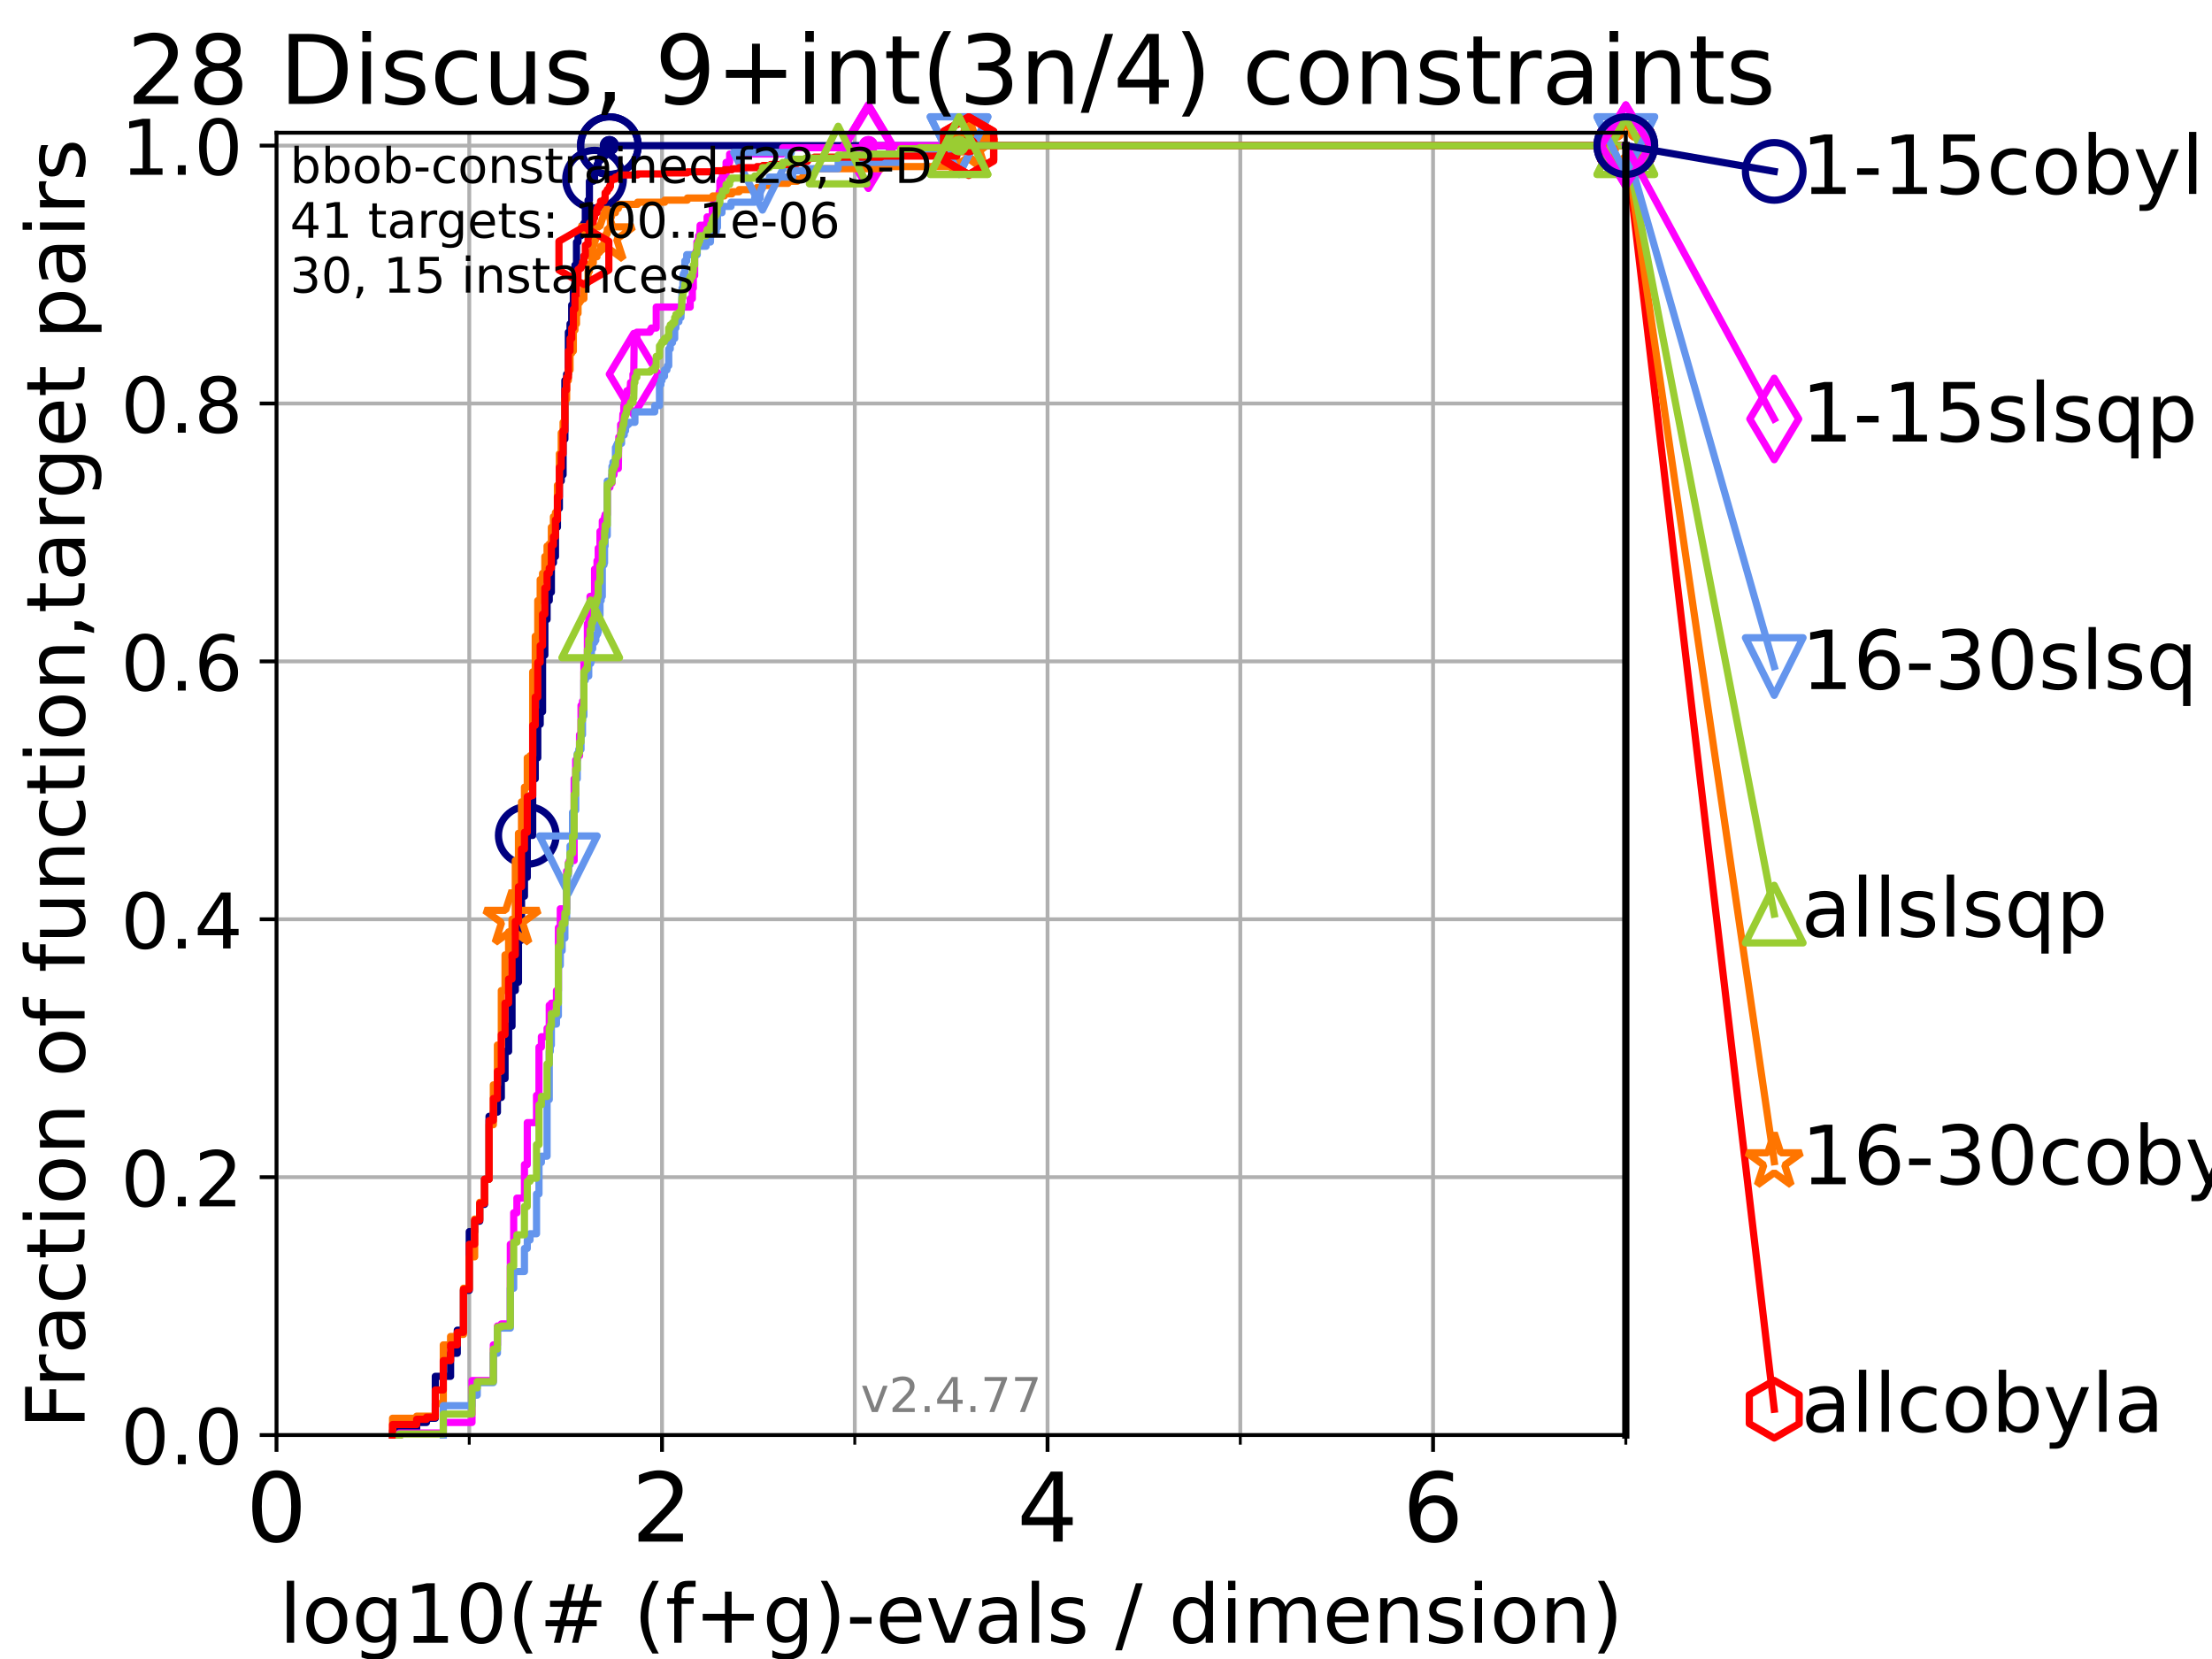 <?xml version="1.0" encoding="utf-8" standalone="no"?>
<!DOCTYPE svg PUBLIC "-//W3C//DTD SVG 1.1//EN"
  "http://www.w3.org/Graphics/SVG/1.1/DTD/svg11.dtd">
<!-- Created with matplotlib (https://matplotlib.org/) -->
<svg height="345.6pt" version="1.1" viewBox="0 0 460.8 345.6" width="460.8pt" xmlns="http://www.w3.org/2000/svg" xmlns:xlink="http://www.w3.org/1999/xlink">
 <defs>
  <style type="text/css">*{stroke-linecap:butt;stroke-linejoin:round;}</style>
 </defs>
 <g id="figure_1">
  <g id="patch_1">
   <path d="M 0 345.6 
L 460.8 345.6 
L 460.8 0 
L 0 0 
z
" style="fill:#ffffff;"/>
  </g>
  <g id="axes_1">
   <g id="patch_2">
    <path d="M 57.6 298.944 
L 338.688 298.944 
L 338.688 27.648 
L 57.6 27.648 
z
" style="fill:#ffffff;"/>
   </g>
   <g id="matplotlib.axis_1">
    <g id="xtick_1">
     <g id="line2d_1">
      <path clip-path="url(#p894ef9e895)" d="M 57.6 298.944 
L 57.6 27.648 
" style="fill:none;stroke:#b0b0b0;stroke-linecap:square;stroke-width:0.8;"/>
     </g>
     <g id="line2d_2">
      <defs>
       <path d="M 0 0 
L 0 3.5 
" id="ma649019e30" style="stroke:#000000;stroke-width:0.8;"/>
      </defs>
      <g>
       <use style="stroke:#000000;stroke-width:0.8;" x="57.6" xlink:href="#ma649019e30" y="298.944"/>
      </g>
     </g>
     <g id="text_1">
      <!-- 0 -->
      <g transform="translate(51.237 321.141)scale(0.2 -0.2)">
       <defs>
        <path d="M 31.781 66.406 
Q 24.172 66.406 20.328 58.906 
Q 16.5 51.422 16.5 36.375 
Q 16.5 21.391 20.328 13.891 
Q 24.172 6.391 31.781 6.391 
Q 39.453 6.391 43.281 13.891 
Q 47.125 21.391 47.125 36.375 
Q 47.125 51.422 43.281 58.906 
Q 39.453 66.406 31.781 66.406 
z
M 31.781 74.219 
Q 44.047 74.219 50.516 64.516 
Q 56.984 54.828 56.984 36.375 
Q 56.984 17.969 50.516 8.266 
Q 44.047 -1.422 31.781 -1.422 
Q 19.531 -1.422 13.062 8.266 
Q 6.594 17.969 6.594 36.375 
Q 6.594 54.828 13.062 64.516 
Q 19.531 74.219 31.781 74.219 
z
" id="DejaVuSans-48"/>
       </defs>
       <use xlink:href="#DejaVuSans-48"/>
      </g>
     </g>
    </g>
    <g id="xtick_2">
     <g id="line2d_3">
      <path clip-path="url(#p894ef9e895)" d="M 137.911 298.944 
L 137.911 27.648 
" style="fill:none;stroke:#b0b0b0;stroke-linecap:square;stroke-width:0.8;"/>
     </g>
     <g id="line2d_4">
      <g>
       <use style="stroke:#000000;stroke-width:0.8;" x="137.911" xlink:href="#ma649019e30" y="298.944"/>
      </g>
     </g>
     <g id="text_2">
      <!-- 2 -->
      <g transform="translate(131.548 321.141)scale(0.2 -0.2)">
       <defs>
        <path d="M 19.188 8.297 
L 53.609 8.297 
L 53.609 0 
L 7.328 0 
L 7.328 8.297 
Q 12.938 14.109 22.625 23.891 
Q 32.328 33.688 34.812 36.531 
Q 39.547 41.844 41.422 45.531 
Q 43.312 49.219 43.312 52.781 
Q 43.312 58.594 39.234 62.25 
Q 35.156 65.922 28.609 65.922 
Q 23.969 65.922 18.812 64.312 
Q 13.672 62.703 7.812 59.422 
L 7.812 69.391 
Q 13.766 71.781 18.938 73 
Q 24.125 74.219 28.422 74.219 
Q 39.75 74.219 46.484 68.547 
Q 53.219 62.891 53.219 53.422 
Q 53.219 48.922 51.531 44.891 
Q 49.859 40.875 45.406 35.406 
Q 44.188 33.984 37.641 27.219 
Q 31.109 20.453 19.188 8.297 
z
" id="DejaVuSans-50"/>
       </defs>
       <use xlink:href="#DejaVuSans-50"/>
      </g>
     </g>
    </g>
    <g id="xtick_3">
     <g id="line2d_5">
      <path clip-path="url(#p894ef9e895)" d="M 218.222 298.944 
L 218.222 27.648 
" style="fill:none;stroke:#b0b0b0;stroke-linecap:square;stroke-width:0.8;"/>
     </g>
     <g id="line2d_6">
      <g>
       <use style="stroke:#000000;stroke-width:0.8;" x="218.222" xlink:href="#ma649019e30" y="298.944"/>
      </g>
     </g>
     <g id="text_3">
      <!-- 4 -->
      <g transform="translate(211.859 321.141)scale(0.2 -0.2)">
       <defs>
        <path d="M 37.797 64.312 
L 12.891 25.391 
L 37.797 25.391 
z
M 35.203 72.906 
L 47.609 72.906 
L 47.609 25.391 
L 58.016 25.391 
L 58.016 17.188 
L 47.609 17.188 
L 47.609 0 
L 37.797 0 
L 37.797 17.188 
L 4.891 17.188 
L 4.891 26.703 
z
" id="DejaVuSans-52"/>
       </defs>
       <use xlink:href="#DejaVuSans-52"/>
      </g>
     </g>
    </g>
    <g id="xtick_4">
     <g id="line2d_7">
      <path clip-path="url(#p894ef9e895)" d="M 298.533 298.944 
L 298.533 27.648 
" style="fill:none;stroke:#b0b0b0;stroke-linecap:square;stroke-width:0.8;"/>
     </g>
     <g id="line2d_8">
      <g>
       <use style="stroke:#000000;stroke-width:0.8;" x="298.533" xlink:href="#ma649019e30" y="298.944"/>
      </g>
     </g>
     <g id="text_4">
      <!-- 6 -->
      <g transform="translate(292.17 321.141)scale(0.2 -0.2)">
       <defs>
        <path d="M 33.016 40.375 
Q 26.375 40.375 22.484 35.828 
Q 18.609 31.297 18.609 23.391 
Q 18.609 15.531 22.484 10.953 
Q 26.375 6.391 33.016 6.391 
Q 39.656 6.391 43.531 10.953 
Q 47.406 15.531 47.406 23.391 
Q 47.406 31.297 43.531 35.828 
Q 39.656 40.375 33.016 40.375 
z
M 52.594 71.297 
L 52.594 62.312 
Q 48.875 64.062 45.094 64.984 
Q 41.312 65.922 37.594 65.922 
Q 27.828 65.922 22.672 59.328 
Q 17.531 52.734 16.797 39.406 
Q 19.672 43.656 24.016 45.922 
Q 28.375 48.188 33.594 48.188 
Q 44.578 48.188 50.953 41.516 
Q 57.328 34.859 57.328 23.391 
Q 57.328 12.156 50.688 5.359 
Q 44.047 -1.422 33.016 -1.422 
Q 20.359 -1.422 13.672 8.266 
Q 6.984 17.969 6.984 36.375 
Q 6.984 53.656 15.188 63.938 
Q 23.391 74.219 37.203 74.219 
Q 40.922 74.219 44.703 73.484 
Q 48.484 72.75 52.594 71.297 
z
" id="DejaVuSans-54"/>
       </defs>
       <use xlink:href="#DejaVuSans-54"/>
      </g>
     </g>
    </g>
    <g id="xtick_5">
     <g id="line2d_9">
      <path clip-path="url(#p894ef9e895)" d="M 97.755 298.944 
L 97.755 27.648 
" style="fill:none;stroke:#b0b0b0;stroke-linecap:square;stroke-width:0.8;"/>
     </g>
     <g id="line2d_10">
      <defs>
       <path d="M 0 0 
L 0 2 
" id="mba77e1ba3c" style="stroke:#000000;stroke-width:0.6;"/>
      </defs>
      <g>
       <use style="stroke:#000000;stroke-width:0.6;" x="97.755" xlink:href="#mba77e1ba3c" y="298.944"/>
      </g>
     </g>
    </g>
    <g id="xtick_6">
     <g id="line2d_11">
      <path clip-path="url(#p894ef9e895)" d="M 178.066 298.944 
L 178.066 27.648 
" style="fill:none;stroke:#b0b0b0;stroke-linecap:square;stroke-width:0.8;"/>
     </g>
     <g id="line2d_12">
      <g>
       <use style="stroke:#000000;stroke-width:0.6;" x="178.066" xlink:href="#mba77e1ba3c" y="298.944"/>
      </g>
     </g>
    </g>
    <g id="xtick_7">
     <g id="line2d_13">
      <path clip-path="url(#p894ef9e895)" d="M 258.377 298.944 
L 258.377 27.648 
" style="fill:none;stroke:#b0b0b0;stroke-linecap:square;stroke-width:0.8;"/>
     </g>
     <g id="line2d_14">
      <g>
       <use style="stroke:#000000;stroke-width:0.6;" x="258.377" xlink:href="#mba77e1ba3c" y="298.944"/>
      </g>
     </g>
    </g>
    <g id="xtick_8">
     <g id="line2d_15">
      <path clip-path="url(#p894ef9e895)" d="M 338.688 298.944 
L 338.688 27.648 
" style="fill:none;stroke:#b0b0b0;stroke-linecap:square;stroke-width:0.8;"/>
     </g>
     <g id="line2d_16">
      <g>
       <use style="stroke:#000000;stroke-width:0.6;" x="338.688" xlink:href="#mba77e1ba3c" y="298.944"/>
      </g>
     </g>
    </g>
    <g id="text_5">
     <!-- log10(# (f+g)-evals / dimension) -->
     <g transform="translate(58.145 342.218)scale(0.17 -0.17)">
      <defs>
       <path d="M 9.422 75.984 
L 18.406 75.984 
L 18.406 0 
L 9.422 0 
z
" id="DejaVuSans-108"/>
       <path d="M 30.609 48.391 
Q 23.391 48.391 19.188 42.75 
Q 14.984 37.109 14.984 27.297 
Q 14.984 17.484 19.156 11.844 
Q 23.344 6.203 30.609 6.203 
Q 37.797 6.203 41.984 11.859 
Q 46.188 17.531 46.188 27.297 
Q 46.188 37.016 41.984 42.703 
Q 37.797 48.391 30.609 48.391 
z
M 30.609 56 
Q 42.328 56 49.016 48.375 
Q 55.719 40.766 55.719 27.297 
Q 55.719 13.875 49.016 6.219 
Q 42.328 -1.422 30.609 -1.422 
Q 18.844 -1.422 12.172 6.219 
Q 5.516 13.875 5.516 27.297 
Q 5.516 40.766 12.172 48.375 
Q 18.844 56 30.609 56 
z
" id="DejaVuSans-111"/>
       <path d="M 45.406 27.984 
Q 45.406 37.75 41.375 43.109 
Q 37.359 48.484 30.078 48.484 
Q 22.859 48.484 18.828 43.109 
Q 14.797 37.75 14.797 27.984 
Q 14.797 18.266 18.828 12.891 
Q 22.859 7.516 30.078 7.516 
Q 37.359 7.516 41.375 12.891 
Q 45.406 18.266 45.406 27.984 
z
M 54.391 6.781 
Q 54.391 -7.172 48.188 -13.984 
Q 42 -20.797 29.203 -20.797 
Q 24.469 -20.797 20.266 -20.094 
Q 16.062 -19.391 12.109 -17.922 
L 12.109 -9.188 
Q 16.062 -11.328 19.922 -12.344 
Q 23.781 -13.375 27.781 -13.375 
Q 36.625 -13.375 41.016 -8.766 
Q 45.406 -4.156 45.406 5.172 
L 45.406 9.625 
Q 42.625 4.781 38.281 2.391 
Q 33.938 0 27.875 0 
Q 17.828 0 11.672 7.656 
Q 5.516 15.328 5.516 27.984 
Q 5.516 40.672 11.672 48.328 
Q 17.828 56 27.875 56 
Q 33.938 56 38.281 53.609 
Q 42.625 51.219 45.406 46.391 
L 45.406 54.688 
L 54.391 54.688 
z
" id="DejaVuSans-103"/>
       <path d="M 12.406 8.297 
L 28.516 8.297 
L 28.516 63.922 
L 10.984 60.406 
L 10.984 69.391 
L 28.422 72.906 
L 38.281 72.906 
L 38.281 8.297 
L 54.391 8.297 
L 54.391 0 
L 12.406 0 
z
" id="DejaVuSans-49"/>
       <path d="M 31 75.875 
Q 24.469 64.656 21.281 53.656 
Q 18.109 42.672 18.109 31.391 
Q 18.109 20.125 21.312 9.062 
Q 24.516 -2 31 -13.188 
L 23.188 -13.188 
Q 15.875 -1.703 12.234 9.375 
Q 8.594 20.453 8.594 31.391 
Q 8.594 42.281 12.203 53.312 
Q 15.828 64.359 23.188 75.875 
z
" id="DejaVuSans-40"/>
       <path d="M 51.125 44 
L 36.922 44 
L 32.812 27.688 
L 47.125 27.688 
z
M 43.797 71.781 
L 38.719 51.516 
L 52.984 51.516 
L 58.109 71.781 
L 65.922 71.781 
L 60.891 51.516 
L 76.125 51.516 
L 76.125 44 
L 58.984 44 
L 54.984 27.688 
L 70.516 27.688 
L 70.516 20.219 
L 53.078 20.219 
L 48 0 
L 40.188 0 
L 45.219 20.219 
L 30.906 20.219 
L 25.875 0 
L 18.016 0 
L 23.094 20.219 
L 7.719 20.219 
L 7.719 27.688 
L 24.906 27.688 
L 29 44 
L 13.281 44 
L 13.281 51.516 
L 30.906 51.516 
L 35.891 71.781 
z
" id="DejaVuSans-35"/>
       <path id="DejaVuSans-32"/>
       <path d="M 37.109 75.984 
L 37.109 68.5 
L 28.516 68.5 
Q 23.688 68.5 21.797 66.547 
Q 19.922 64.594 19.922 59.516 
L 19.922 54.688 
L 34.719 54.688 
L 34.719 47.703 
L 19.922 47.703 
L 19.922 0 
L 10.891 0 
L 10.891 47.703 
L 2.297 47.703 
L 2.297 54.688 
L 10.891 54.688 
L 10.891 58.5 
Q 10.891 67.625 15.141 71.797 
Q 19.391 75.984 28.609 75.984 
z
" id="DejaVuSans-102"/>
       <path d="M 46 62.703 
L 46 35.5 
L 73.188 35.5 
L 73.188 27.203 
L 46 27.203 
L 46 0 
L 37.797 0 
L 37.797 27.203 
L 10.594 27.203 
L 10.594 35.5 
L 37.797 35.5 
L 37.797 62.703 
z
" id="DejaVuSans-43"/>
       <path d="M 8.016 75.875 
L 15.828 75.875 
Q 23.141 64.359 26.781 53.312 
Q 30.422 42.281 30.422 31.391 
Q 30.422 20.453 26.781 9.375 
Q 23.141 -1.703 15.828 -13.188 
L 8.016 -13.188 
Q 14.5 -2 17.703 9.062 
Q 20.906 20.125 20.906 31.391 
Q 20.906 42.672 17.703 53.656 
Q 14.5 64.656 8.016 75.875 
z
" id="DejaVuSans-41"/>
       <path d="M 4.891 31.391 
L 31.203 31.391 
L 31.203 23.391 
L 4.891 23.391 
z
" id="DejaVuSans-45"/>
       <path d="M 56.203 29.594 
L 56.203 25.203 
L 14.891 25.203 
Q 15.484 15.922 20.484 11.062 
Q 25.484 6.203 34.422 6.203 
Q 39.594 6.203 44.453 7.469 
Q 49.312 8.734 54.109 11.281 
L 54.109 2.781 
Q 49.266 0.734 44.188 -0.344 
Q 39.109 -1.422 33.891 -1.422 
Q 20.797 -1.422 13.156 6.188 
Q 5.516 13.812 5.516 26.812 
Q 5.516 40.234 12.766 48.109 
Q 20.016 56 32.328 56 
Q 43.359 56 49.781 48.891 
Q 56.203 41.797 56.203 29.594 
z
M 47.219 32.234 
Q 47.125 39.594 43.094 43.984 
Q 39.062 48.391 32.422 48.391 
Q 24.906 48.391 20.391 44.141 
Q 15.875 39.891 15.188 32.172 
z
" id="DejaVuSans-101"/>
       <path d="M 2.984 54.688 
L 12.5 54.688 
L 29.594 8.797 
L 46.688 54.688 
L 56.203 54.688 
L 35.688 0 
L 23.484 0 
z
" id="DejaVuSans-118"/>
       <path d="M 34.281 27.484 
Q 23.391 27.484 19.188 25 
Q 14.984 22.516 14.984 16.5 
Q 14.984 11.719 18.141 8.906 
Q 21.297 6.109 26.703 6.109 
Q 34.188 6.109 38.703 11.406 
Q 43.219 16.703 43.219 25.484 
L 43.219 27.484 
z
M 52.203 31.203 
L 52.203 0 
L 43.219 0 
L 43.219 8.297 
Q 40.141 3.328 35.547 0.953 
Q 30.953 -1.422 24.312 -1.422 
Q 15.922 -1.422 10.953 3.297 
Q 6 8.016 6 15.922 
Q 6 25.141 12.172 29.828 
Q 18.359 34.516 30.609 34.516 
L 43.219 34.516 
L 43.219 35.406 
Q 43.219 41.609 39.141 45 
Q 35.062 48.391 27.688 48.391 
Q 23 48.391 18.547 47.266 
Q 14.109 46.141 10.016 43.891 
L 10.016 52.203 
Q 14.938 54.109 19.578 55.047 
Q 24.219 56 28.609 56 
Q 40.484 56 46.344 49.844 
Q 52.203 43.703 52.203 31.203 
z
" id="DejaVuSans-97"/>
       <path d="M 44.281 53.078 
L 44.281 44.578 
Q 40.484 46.531 36.375 47.5 
Q 32.281 48.484 27.875 48.484 
Q 21.188 48.484 17.844 46.438 
Q 14.5 44.391 14.5 40.281 
Q 14.5 37.156 16.891 35.375 
Q 19.281 33.594 26.516 31.984 
L 29.594 31.297 
Q 39.156 29.25 43.188 25.516 
Q 47.219 21.781 47.219 15.094 
Q 47.219 7.469 41.188 3.016 
Q 35.156 -1.422 24.609 -1.422 
Q 20.219 -1.422 15.453 -0.562 
Q 10.688 0.297 5.422 2 
L 5.422 11.281 
Q 10.406 8.688 15.234 7.391 
Q 20.062 6.109 24.812 6.109 
Q 31.156 6.109 34.562 8.281 
Q 37.984 10.453 37.984 14.406 
Q 37.984 18.062 35.516 20.016 
Q 33.062 21.969 24.703 23.781 
L 21.578 24.516 
Q 13.234 26.266 9.516 29.906 
Q 5.812 33.547 5.812 39.891 
Q 5.812 47.609 11.281 51.797 
Q 16.75 56 26.812 56 
Q 31.781 56 36.172 55.266 
Q 40.578 54.547 44.281 53.078 
z
" id="DejaVuSans-115"/>
       <path d="M 25.391 72.906 
L 33.688 72.906 
L 8.297 -9.281 
L 0 -9.281 
z
" id="DejaVuSans-47"/>
       <path d="M 45.406 46.391 
L 45.406 75.984 
L 54.391 75.984 
L 54.391 0 
L 45.406 0 
L 45.406 8.203 
Q 42.578 3.328 38.25 0.953 
Q 33.938 -1.422 27.875 -1.422 
Q 17.969 -1.422 11.734 6.484 
Q 5.516 14.406 5.516 27.297 
Q 5.516 40.188 11.734 48.094 
Q 17.969 56 27.875 56 
Q 33.938 56 38.25 53.625 
Q 42.578 51.266 45.406 46.391 
z
M 14.797 27.297 
Q 14.797 17.391 18.875 11.75 
Q 22.953 6.109 30.078 6.109 
Q 37.203 6.109 41.297 11.75 
Q 45.406 17.391 45.406 27.297 
Q 45.406 37.203 41.297 42.844 
Q 37.203 48.484 30.078 48.484 
Q 22.953 48.484 18.875 42.844 
Q 14.797 37.203 14.797 27.297 
z
" id="DejaVuSans-100"/>
       <path d="M 9.422 54.688 
L 18.406 54.688 
L 18.406 0 
L 9.422 0 
z
M 9.422 75.984 
L 18.406 75.984 
L 18.406 64.594 
L 9.422 64.594 
z
" id="DejaVuSans-105"/>
       <path d="M 52 44.188 
Q 55.375 50.25 60.062 53.125 
Q 64.75 56 71.094 56 
Q 79.641 56 84.281 50.016 
Q 88.922 44.047 88.922 33.016 
L 88.922 0 
L 79.891 0 
L 79.891 32.719 
Q 79.891 40.578 77.094 44.375 
Q 74.312 48.188 68.609 48.188 
Q 61.625 48.188 57.562 43.547 
Q 53.516 38.922 53.516 30.906 
L 53.516 0 
L 44.484 0 
L 44.484 32.719 
Q 44.484 40.625 41.703 44.406 
Q 38.922 48.188 33.109 48.188 
Q 26.219 48.188 22.156 43.531 
Q 18.109 38.875 18.109 30.906 
L 18.109 0 
L 9.078 0 
L 9.078 54.688 
L 18.109 54.688 
L 18.109 46.188 
Q 21.188 51.219 25.484 53.609 
Q 29.781 56 35.688 56 
Q 41.656 56 45.828 52.969 
Q 50 49.953 52 44.188 
z
" id="DejaVuSans-109"/>
       <path d="M 54.891 33.016 
L 54.891 0 
L 45.906 0 
L 45.906 32.719 
Q 45.906 40.484 42.875 44.328 
Q 39.844 48.188 33.797 48.188 
Q 26.516 48.188 22.312 43.547 
Q 18.109 38.922 18.109 30.906 
L 18.109 0 
L 9.078 0 
L 9.078 54.688 
L 18.109 54.688 
L 18.109 46.188 
Q 21.344 51.125 25.703 53.562 
Q 30.078 56 35.797 56 
Q 45.219 56 50.047 50.172 
Q 54.891 44.344 54.891 33.016 
z
" id="DejaVuSans-110"/>
      </defs>
      <use xlink:href="#DejaVuSans-108"/>
      <use x="27.783" xlink:href="#DejaVuSans-111"/>
      <use x="88.965" xlink:href="#DejaVuSans-103"/>
      <use x="152.441" xlink:href="#DejaVuSans-49"/>
      <use x="216.064" xlink:href="#DejaVuSans-48"/>
      <use x="279.688" xlink:href="#DejaVuSans-40"/>
      <use x="318.701" xlink:href="#DejaVuSans-35"/>
      <use x="402.49" xlink:href="#DejaVuSans-32"/>
      <use x="434.277" xlink:href="#DejaVuSans-40"/>
      <use x="473.291" xlink:href="#DejaVuSans-102"/>
      <use x="508.496" xlink:href="#DejaVuSans-43"/>
      <use x="592.285" xlink:href="#DejaVuSans-103"/>
      <use x="655.762" xlink:href="#DejaVuSans-41"/>
      <use x="694.775" xlink:href="#DejaVuSans-45"/>
      <use x="730.859" xlink:href="#DejaVuSans-101"/>
      <use x="792.383" xlink:href="#DejaVuSans-118"/>
      <use x="851.562" xlink:href="#DejaVuSans-97"/>
      <use x="912.842" xlink:href="#DejaVuSans-108"/>
      <use x="940.625" xlink:href="#DejaVuSans-115"/>
      <use x="992.725" xlink:href="#DejaVuSans-32"/>
      <use x="1024.512" xlink:href="#DejaVuSans-47"/>
      <use x="1058.203" xlink:href="#DejaVuSans-32"/>
      <use x="1089.99" xlink:href="#DejaVuSans-100"/>
      <use x="1153.467" xlink:href="#DejaVuSans-105"/>
      <use x="1181.25" xlink:href="#DejaVuSans-109"/>
      <use x="1278.662" xlink:href="#DejaVuSans-101"/>
      <use x="1340.186" xlink:href="#DejaVuSans-110"/>
      <use x="1403.564" xlink:href="#DejaVuSans-115"/>
      <use x="1455.664" xlink:href="#DejaVuSans-105"/>
      <use x="1483.447" xlink:href="#DejaVuSans-111"/>
      <use x="1544.629" xlink:href="#DejaVuSans-110"/>
      <use x="1608.008" xlink:href="#DejaVuSans-41"/>
     </g>
    </g>
   </g>
   <g id="matplotlib.axis_2">
    <g id="ytick_1">
     <g id="line2d_17">
      <path clip-path="url(#p894ef9e895)" d="M 57.6 298.944 
L 338.688 298.944 
" style="fill:none;stroke:#b0b0b0;stroke-linecap:square;stroke-width:0.8;"/>
     </g>
     <g id="line2d_18">
      <defs>
       <path d="M 0 0 
L -3.5 0 
" id="m6dbab9edfe" style="stroke:#000000;stroke-width:0.8;"/>
      </defs>
      <g>
       <use style="stroke:#000000;stroke-width:0.8;" x="57.6" xlink:href="#m6dbab9edfe" y="298.944"/>
      </g>
     </g>
     <g id="text_6">
      <!-- 0.0 -->
      <g transform="translate(25.155 305.023)scale(0.16 -0.16)">
       <defs>
        <path d="M 10.688 12.406 
L 21 12.406 
L 21 0 
L 10.688 0 
z
" id="DejaVuSans-46"/>
       </defs>
       <use xlink:href="#DejaVuSans-48"/>
       <use x="63.623" xlink:href="#DejaVuSans-46"/>
       <use x="95.41" xlink:href="#DejaVuSans-48"/>
      </g>
     </g>
    </g>
    <g id="ytick_2">
     <g id="line2d_19">
      <path clip-path="url(#p894ef9e895)" d="M 57.6 245.222 
L 338.688 245.222 
" style="fill:none;stroke:#b0b0b0;stroke-linecap:square;stroke-width:0.8;"/>
     </g>
     <g id="line2d_20">
      <g>
       <use style="stroke:#000000;stroke-width:0.8;" x="57.6" xlink:href="#m6dbab9edfe" y="245.222"/>
      </g>
     </g>
     <g id="text_7">
      <!-- 0.2 -->
      <g transform="translate(25.155 251.301)scale(0.16 -0.16)">
       <use xlink:href="#DejaVuSans-48"/>
       <use x="63.623" xlink:href="#DejaVuSans-46"/>
       <use x="95.41" xlink:href="#DejaVuSans-50"/>
      </g>
     </g>
    </g>
    <g id="ytick_3">
     <g id="line2d_21">
      <path clip-path="url(#p894ef9e895)" d="M 57.6 191.5 
L 338.688 191.5 
" style="fill:none;stroke:#b0b0b0;stroke-linecap:square;stroke-width:0.8;"/>
     </g>
     <g id="line2d_22">
      <g>
       <use style="stroke:#000000;stroke-width:0.8;" x="57.6" xlink:href="#m6dbab9edfe" y="191.5"/>
      </g>
     </g>
     <g id="text_8">
      <!-- 0.4 -->
      <g transform="translate(25.155 197.579)scale(0.16 -0.16)">
       <use xlink:href="#DejaVuSans-48"/>
       <use x="63.623" xlink:href="#DejaVuSans-46"/>
       <use x="95.41" xlink:href="#DejaVuSans-52"/>
      </g>
     </g>
    </g>
    <g id="ytick_4">
     <g id="line2d_23">
      <path clip-path="url(#p894ef9e895)" d="M 57.6 137.778 
L 338.688 137.778 
" style="fill:none;stroke:#b0b0b0;stroke-linecap:square;stroke-width:0.8;"/>
     </g>
     <g id="line2d_24">
      <g>
       <use style="stroke:#000000;stroke-width:0.8;" x="57.6" xlink:href="#m6dbab9edfe" y="137.778"/>
      </g>
     </g>
     <g id="text_9">
      <!-- 0.6 -->
      <g transform="translate(25.155 143.857)scale(0.16 -0.16)">
       <use xlink:href="#DejaVuSans-48"/>
       <use x="63.623" xlink:href="#DejaVuSans-46"/>
       <use x="95.41" xlink:href="#DejaVuSans-54"/>
      </g>
     </g>
    </g>
    <g id="ytick_5">
     <g id="line2d_25">
      <path clip-path="url(#p894ef9e895)" d="M 57.6 84.056 
L 338.688 84.056 
" style="fill:none;stroke:#b0b0b0;stroke-linecap:square;stroke-width:0.8;"/>
     </g>
     <g id="line2d_26">
      <g>
       <use style="stroke:#000000;stroke-width:0.8;" x="57.6" xlink:href="#m6dbab9edfe" y="84.056"/>
      </g>
     </g>
     <g id="text_10">
      <!-- 0.8 -->
      <g transform="translate(25.155 90.135)scale(0.16 -0.16)">
       <defs>
        <path d="M 31.781 34.625 
Q 24.75 34.625 20.719 30.859 
Q 16.703 27.094 16.703 20.516 
Q 16.703 13.922 20.719 10.156 
Q 24.75 6.391 31.781 6.391 
Q 38.812 6.391 42.859 10.172 
Q 46.922 13.969 46.922 20.516 
Q 46.922 27.094 42.891 30.859 
Q 38.875 34.625 31.781 34.625 
z
M 21.922 38.812 
Q 15.578 40.375 12.031 44.719 
Q 8.5 49.078 8.5 55.328 
Q 8.5 64.062 14.719 69.141 
Q 20.953 74.219 31.781 74.219 
Q 42.672 74.219 48.875 69.141 
Q 55.078 64.062 55.078 55.328 
Q 55.078 49.078 51.531 44.719 
Q 48 40.375 41.703 38.812 
Q 48.828 37.156 52.797 32.312 
Q 56.781 27.484 56.781 20.516 
Q 56.781 9.906 50.312 4.234 
Q 43.844 -1.422 31.781 -1.422 
Q 19.734 -1.422 13.25 4.234 
Q 6.781 9.906 6.781 20.516 
Q 6.781 27.484 10.781 32.312 
Q 14.797 37.156 21.922 38.812 
z
M 18.312 54.391 
Q 18.312 48.734 21.844 45.562 
Q 25.391 42.391 31.781 42.391 
Q 38.141 42.391 41.719 45.562 
Q 45.312 48.734 45.312 54.391 
Q 45.312 60.062 41.719 63.234 
Q 38.141 66.406 31.781 66.406 
Q 25.391 66.406 21.844 63.234 
Q 18.312 60.062 18.312 54.391 
z
" id="DejaVuSans-56"/>
       </defs>
       <use xlink:href="#DejaVuSans-48"/>
       <use x="63.623" xlink:href="#DejaVuSans-46"/>
       <use x="95.41" xlink:href="#DejaVuSans-56"/>
      </g>
     </g>
    </g>
    <g id="ytick_6">
     <g id="line2d_27">
      <path clip-path="url(#p894ef9e895)" d="M 57.6 30.334 
L 338.688 30.334 
" style="fill:none;stroke:#b0b0b0;stroke-linecap:square;stroke-width:0.8;"/>
     </g>
     <g id="line2d_28">
      <g>
       <use style="stroke:#000000;stroke-width:0.8;" x="57.6" xlink:href="#m6dbab9edfe" y="30.334"/>
      </g>
     </g>
     <g id="text_11">
      <!-- 1.0 -->
      <g transform="translate(25.155 36.413)scale(0.16 -0.16)">
       <use xlink:href="#DejaVuSans-49"/>
       <use x="63.623" xlink:href="#DejaVuSans-46"/>
       <use x="95.41" xlink:href="#DejaVuSans-48"/>
      </g>
     </g>
    </g>
    <g id="text_12">
     <!-- Fraction of function,target pairs -->
     <g transform="translate(17.62 297.681)rotate(-90)scale(0.17 -0.17)">
      <defs>
       <path d="M 9.812 72.906 
L 51.703 72.906 
L 51.703 64.594 
L 19.672 64.594 
L 19.672 43.109 
L 48.578 43.109 
L 48.578 34.812 
L 19.672 34.812 
L 19.672 0 
L 9.812 0 
z
" id="DejaVuSans-70"/>
       <path d="M 41.109 46.297 
Q 39.594 47.172 37.812 47.578 
Q 36.031 48 33.891 48 
Q 26.266 48 22.188 43.047 
Q 18.109 38.094 18.109 28.812 
L 18.109 0 
L 9.078 0 
L 9.078 54.688 
L 18.109 54.688 
L 18.109 46.188 
Q 20.953 51.172 25.484 53.578 
Q 30.031 56 36.531 56 
Q 37.453 56 38.578 55.875 
Q 39.703 55.766 41.062 55.516 
z
" id="DejaVuSans-114"/>
       <path d="M 48.781 52.594 
L 48.781 44.188 
Q 44.969 46.297 41.141 47.344 
Q 37.312 48.391 33.406 48.391 
Q 24.656 48.391 19.812 42.844 
Q 14.984 37.312 14.984 27.297 
Q 14.984 17.281 19.812 11.734 
Q 24.656 6.203 33.406 6.203 
Q 37.312 6.203 41.141 7.25 
Q 44.969 8.297 48.781 10.406 
L 48.781 2.094 
Q 45.016 0.344 40.984 -0.531 
Q 36.969 -1.422 32.422 -1.422 
Q 20.062 -1.422 12.781 6.344 
Q 5.516 14.109 5.516 27.297 
Q 5.516 40.672 12.859 48.328 
Q 20.219 56 33.016 56 
Q 37.156 56 41.109 55.141 
Q 45.062 54.297 48.781 52.594 
z
" id="DejaVuSans-99"/>
       <path d="M 18.312 70.219 
L 18.312 54.688 
L 36.812 54.688 
L 36.812 47.703 
L 18.312 47.703 
L 18.312 18.016 
Q 18.312 11.328 20.141 9.422 
Q 21.969 7.516 27.594 7.516 
L 36.812 7.516 
L 36.812 0 
L 27.594 0 
Q 17.188 0 13.234 3.875 
Q 9.281 7.766 9.281 18.016 
L 9.281 47.703 
L 2.688 47.703 
L 2.688 54.688 
L 9.281 54.688 
L 9.281 70.219 
z
" id="DejaVuSans-116"/>
       <path d="M 8.5 21.578 
L 8.5 54.688 
L 17.484 54.688 
L 17.484 21.922 
Q 17.484 14.156 20.5 10.266 
Q 23.531 6.391 29.594 6.391 
Q 36.859 6.391 41.078 11.031 
Q 45.312 15.672 45.312 23.688 
L 45.312 54.688 
L 54.297 54.688 
L 54.297 0 
L 45.312 0 
L 45.312 8.406 
Q 42.047 3.422 37.719 1 
Q 33.406 -1.422 27.688 -1.422 
Q 18.266 -1.422 13.375 4.438 
Q 8.5 10.297 8.5 21.578 
z
M 31.109 56 
z
" id="DejaVuSans-117"/>
       <path d="M 11.719 12.406 
L 22.016 12.406 
L 22.016 4 
L 14.016 -11.625 
L 7.719 -11.625 
L 11.719 4 
z
" id="DejaVuSans-44"/>
       <path d="M 18.109 8.203 
L 18.109 -20.797 
L 9.078 -20.797 
L 9.078 54.688 
L 18.109 54.688 
L 18.109 46.391 
Q 20.953 51.266 25.266 53.625 
Q 29.594 56 35.594 56 
Q 45.562 56 51.781 48.094 
Q 58.016 40.188 58.016 27.297 
Q 58.016 14.406 51.781 6.484 
Q 45.562 -1.422 35.594 -1.422 
Q 29.594 -1.422 25.266 0.953 
Q 20.953 3.328 18.109 8.203 
z
M 48.688 27.297 
Q 48.688 37.203 44.609 42.844 
Q 40.531 48.484 33.406 48.484 
Q 26.266 48.484 22.188 42.844 
Q 18.109 37.203 18.109 27.297 
Q 18.109 17.391 22.188 11.75 
Q 26.266 6.109 33.406 6.109 
Q 40.531 6.109 44.609 11.75 
Q 48.688 17.391 48.688 27.297 
z
" id="DejaVuSans-112"/>
      </defs>
      <use xlink:href="#DejaVuSans-70"/>
      <use x="50.27" xlink:href="#DejaVuSans-114"/>
      <use x="91.383" xlink:href="#DejaVuSans-97"/>
      <use x="152.662" xlink:href="#DejaVuSans-99"/>
      <use x="207.643" xlink:href="#DejaVuSans-116"/>
      <use x="246.852" xlink:href="#DejaVuSans-105"/>
      <use x="274.635" xlink:href="#DejaVuSans-111"/>
      <use x="335.816" xlink:href="#DejaVuSans-110"/>
      <use x="399.195" xlink:href="#DejaVuSans-32"/>
      <use x="430.982" xlink:href="#DejaVuSans-111"/>
      <use x="492.164" xlink:href="#DejaVuSans-102"/>
      <use x="527.369" xlink:href="#DejaVuSans-32"/>
      <use x="559.156" xlink:href="#DejaVuSans-102"/>
      <use x="594.361" xlink:href="#DejaVuSans-117"/>
      <use x="657.74" xlink:href="#DejaVuSans-110"/>
      <use x="721.119" xlink:href="#DejaVuSans-99"/>
      <use x="776.1" xlink:href="#DejaVuSans-116"/>
      <use x="815.309" xlink:href="#DejaVuSans-105"/>
      <use x="843.092" xlink:href="#DejaVuSans-111"/>
      <use x="904.273" xlink:href="#DejaVuSans-110"/>
      <use x="967.652" xlink:href="#DejaVuSans-44"/>
      <use x="999.439" xlink:href="#DejaVuSans-116"/>
      <use x="1038.648" xlink:href="#DejaVuSans-97"/>
      <use x="1099.928" xlink:href="#DejaVuSans-114"/>
      <use x="1139.291" xlink:href="#DejaVuSans-103"/>
      <use x="1202.768" xlink:href="#DejaVuSans-101"/>
      <use x="1264.291" xlink:href="#DejaVuSans-116"/>
      <use x="1303.5" xlink:href="#DejaVuSans-32"/>
      <use x="1335.287" xlink:href="#DejaVuSans-112"/>
      <use x="1398.764" xlink:href="#DejaVuSans-97"/>
      <use x="1460.043" xlink:href="#DejaVuSans-105"/>
      <use x="1487.826" xlink:href="#DejaVuSans-114"/>
      <use x="1528.939" xlink:href="#DejaVuSans-115"/>
     </g>
    </g>
   </g>
   <g id="line2d_29">
    <defs>
     <path d="M 0 1.5 
C 0.398 1.5 0.779 1.342 1.061 1.061 
C 1.342 0.779 1.5 0.398 1.5 0 
C 1.5 -0.398 1.342 -0.779 1.061 -1.061 
C 0.779 -1.342 0.398 -1.5 0 -1.5 
C -0.398 -1.5 -0.779 -1.342 -1.061 -1.061 
C -1.342 -0.779 -1.5 -0.398 -1.5 0 
C -1.5 0.398 -1.342 0.779 -1.061 1.061 
C -0.779 1.342 -0.398 1.5 0 1.5 
z
" id="m280b1c5e83" style="stroke:#000080;"/>
    </defs>
    <g>
     <use style="fill:#000080;stroke:#000080;" x="126.948" xlink:href="#m280b1c5e83" y="30.334"/>
     <use style="fill:#000080;stroke:#000080;" x="126.948" xlink:href="#m280b1c5e83" y="30.334"/>
    </g>
   </g>
   <g id="line2d_30">
    <path d="M 81.776 298.944 
L 81.776 298.07 
L 86.793 298.07 
L 86.793 296.323 
L 88.847 296.323 
L 88.847 295.45 
L 90.684 295.45 
L 90.684 286.715 
L 93.864 286.715 
L 93.864 281.91 
L 95.26 281.91 
L 95.26 277.106 
L 96.552 277.106 
L 96.552 268.807 
L 97.755 268.807 
L 97.755 256.578 
L 98.881 256.578 
L 98.881 254.394 
L 99.938 254.394 
L 99.938 250.9 
L 100.935 250.9 
L 100.935 245.659 
L 101.878 245.659 
L 101.878 232.556 
L 102.772 232.556 
L 102.772 231.682 
L 103.623 231.682 
L 103.623 228.625 
L 104.435 228.625 
L 104.435 224.694 
L 105.21 224.694 
L 105.21 219.016 
L 105.952 219.016 
L 105.952 213.775 
L 106.664 213.775 
L 106.664 206.35 
L 107.348 206.35 
L 107.348 204.603 
L 108.006 204.603 
L 108.006 195.868 
L 108.64 195.868 
L 108.64 186.696 
L 109.252 186.696 
L 109.252 182.765 
L 109.843 182.765 
L 109.843 174.029 
L 110.969 174.029 
L 110.969 162.237 
L 111.506 162.237 
L 111.506 157.869 
L 112.026 157.869 
L 112.026 150.881 
L 112.532 150.881 
L 112.532 148.26 
L 113.023 148.26 
L 113.023 136.468 
L 113.501 136.468 
L 113.501 129.043 
L 113.966 129.043 
L 113.966 125.112 
L 114.419 125.112 
L 114.419 123.365 
L 114.86 123.365 
L 114.86 117.25 
L 115.291 117.25 
L 115.291 115.94 
L 115.711 115.94 
L 115.711 109.825 
L 116.122 109.825 
L 116.122 105.894 
L 116.523 105.894 
L 116.523 100.216 
L 116.914 100.216 
L 116.914 98.906 
L 117.298 98.906 
L 117.298 91.481 
L 117.673 91.481 
L 117.673 79.252 
L 118.04 79.252 
L 118.04 77.941 
L 118.4 77.941 
L 118.4 69.206 
L 118.752 69.206 
L 118.752 67.459 
L 119.097 67.459 
L 119.097 63.528 
L 119.436 63.528 
L 119.436 60.034 
L 119.768 60.034 
L 119.768 55.23 
L 120.094 55.23 
L 120.094 50.425 
L 120.414 50.425 
L 120.414 49.115 
L 121.037 49.115 
L 121.037 48.678 
L 121.34 48.678 
L 121.34 46.931 
L 121.638 46.931 
L 121.638 46.494 
L 121.931 46.494 
L 121.931 43 
L 122.503 43 
L 122.503 41.69 
L 122.782 41.69 
L 122.782 37.759 
L 123.594 37.759 
L 123.594 37.322 
L 123.856 37.322 
L 123.856 35.139 
L 124.369 35.139 
L 124.369 34.265 
L 124.62 34.265 
L 124.62 33.391 
L 125.111 33.391 
L 125.111 32.518 
L 126.054 32.518 
L 126.054 31.208 
L 126.729 31.208 
L 126.729 30.771 
L 126.948 30.771 
L 126.948 30.334 
L 338.688 30.334 
" style="fill:none;stroke:#000080;stroke-linecap:square;stroke-width:1.5;"/>
   </g>
   <g id="line2d_31">
    <defs>
     <path d="M 0 6 
C 1.591 6 3.117 5.368 4.243 4.243 
C 5.368 3.117 6 1.591 6 0 
C 6 -1.591 5.368 -3.117 4.243 -4.243 
C 3.117 -5.368 1.591 -6 0 -6 
C -1.591 -6 -3.117 -5.368 -4.243 -4.243 
C -5.368 -3.117 -6 -1.591 -6 0 
C -6 1.591 -5.368 3.117 -4.243 4.243 
C -3.117 5.368 -1.591 6 0 6 
z
" id="mca1ef8a3e9" style="stroke:#000080;stroke-width:1.5;"/>
    </defs>
    <g>
     <use style="fill-opacity:0;stroke:#000080;stroke-width:1.5;" x="109.843" xlink:href="#mca1ef8a3e9" y="174.029"/>
     <use style="fill-opacity:0;stroke:#000080;stroke-width:1.5;" x="123.856" xlink:href="#mca1ef8a3e9" y="37.322"/>
     <use style="fill-opacity:0;stroke:#000080;stroke-width:1.5;" x="126.948" xlink:href="#mca1ef8a3e9" y="30.334"/>
     <use style="fill-opacity:0;stroke:#000080;stroke-width:1.5;" x="126.948" xlink:href="#mca1ef8a3e9" y="30.334"/>
     <use style="fill-opacity:0;stroke:#000080;stroke-width:1.5;" x="338.688" xlink:href="#mca1ef8a3e9" y="30.334"/>
    </g>
   </g>
   <g id="line2d_32">
    <path style="fill:none;stroke:#000080;stroke-linecap:square;stroke-width:1.5;"/>
    <g/>
   </g>
   <g id="line2d_33">
    <defs>
     <path d="M 0 1.5 
C 0.398 1.5 0.779 1.342 1.061 1.061 
C 1.342 0.779 1.5 0.398 1.5 0 
C 1.5 -0.398 1.342 -0.779 1.061 -1.061 
C 0.779 -1.342 0.398 -1.5 0 -1.5 
C -0.398 -1.5 -0.779 -1.342 -1.061 -1.061 
C -1.342 -0.779 -1.5 -0.398 -1.5 0 
C -1.5 0.398 -1.342 0.779 -1.061 1.061 
C -0.779 1.342 -0.398 1.5 0 1.5 
z
" id="m9f5420c46b" style="stroke:#ff00ff;"/>
    </defs>
    <g>
     <use style="fill:#ff00ff;stroke:#ff00ff;" x="180.898" xlink:href="#m9f5420c46b" y="30.334"/>
     <use style="fill:#ff00ff;stroke:#ff00ff;" x="180.898" xlink:href="#m9f5420c46b" y="30.334"/>
    </g>
   </g>
   <g id="line2d_34">
    <path d="M 83.172 298.944 
L 83.172 298.507 
L 92.347 298.507 
L 92.347 296.323 
L 98.327 296.323 
L 98.327 287.588 
L 102.772 287.588 
L 102.772 280.163 
L 103.623 280.163 
L 103.623 276.232 
L 104.435 276.232 
L 104.435 275.796 
L 106.312 275.796 
L 106.312 259.198 
L 107.009 259.198 
L 107.009 252.647 
L 107.68 252.647 
L 107.68 249.59 
L 109.252 249.59 
L 109.252 242.601 
L 109.843 242.601 
L 109.843 233.866 
L 111.768 233.866 
L 111.768 228.188 
L 112.281 228.188 
L 112.281 218.143 
L 112.779 218.143 
L 112.779 215.959 
L 113.966 215.959 
L 113.966 214.212 
L 114.419 214.212 
L 114.419 209.407 
L 114.86 209.407 
L 114.86 208.971 
L 115.918 208.971 
L 115.918 206.35 
L 116.323 206.35 
L 116.323 193.247 
L 116.72 193.247 
L 116.72 189.316 
L 118.04 189.316 
L 118.04 181.454 
L 118.4 181.454 
L 118.4 179.707 
L 118.577 179.707 
L 118.577 179.271 
L 119.603 179.271 
L 119.603 162.237 
L 119.932 162.237 
L 119.932 158.306 
L 120.255 158.306 
L 120.255 157.432 
L 120.728 157.432 
L 120.728 153.065 
L 121.037 153.065 
L 121.037 146.95 
L 121.34 146.95 
L 121.34 146.077 
L 121.638 146.077 
L 121.638 138.215 
L 121.785 138.215 
L 121.785 137.778 
L 122.362 137.778 
L 122.362 129.916 
L 122.643 129.916 
L 122.643 128.169 
L 122.92 128.169 
L 122.92 124.238 
L 123.725 124.238 
L 123.725 123.802 
L 123.856 123.802 
L 123.856 118.56 
L 124.369 118.56 
L 124.369 116.813 
L 124.62 116.813 
L 124.62 114.193 
L 124.989 114.193 
L 124.989 110.699 
L 125.471 110.699 
L 125.471 108.515 
L 125.939 108.515 
L 125.939 107.641 
L 126.054 107.641 
L 126.054 107.205 
L 126.507 107.205 
L 126.507 101.527 
L 127.057 101.527 
L 127.057 100.653 
L 127.485 100.653 
L 127.485 98.906 
L 127.903 98.906 
L 128.006 97.596 
L 128.808 97.596 
L 128.905 91.044 
L 129.291 91.044 
L 129.291 88.424 
L 129.668 88.424 
L 129.761 86.24 
L 129.945 86.24 
L 129.945 84.493 
L 130.128 84.493 
L 130.128 83.619 
L 130.488 83.619 
L 130.576 81.435 
L 131.099 81.435 
L 131.099 80.999 
L 131.27 80.999 
L 131.355 79.688 
L 131.856 79.688 
L 131.856 77.941 
L 132.02 77.941 
L 132.101 71.39 
L 132.66 71.39 
L 132.66 69.206 
L 135.415 69.206 
L 135.415 68.769 
L 135.682 68.769 
L 135.682 68.333 
L 136.708 68.333 
L 136.708 63.965 
L 143.779 63.965 
L 143.779 62.218 
L 144.23 62.218 
L 144.23 60.034 
L 144.431 60.034 
L 144.431 57.413 
L 144.708 57.413 
L 144.708 53.046 
L 144.865 53.046 
L 144.865 52.609 
L 145.059 52.609 
L 145.059 52.172 
L 145.175 52.172 
L 145.175 50.425 
L 145.516 50.425 
L 145.516 49.115 
L 145.777 49.115 
L 145.851 46.931 
L 147.13 46.931 
L 147.13 46.494 
L 147.301 46.494 
L 147.301 45.184 
L 148.386 45.184 
L 148.386 43 
L 148.671 43 
L 148.671 42.127 
L 148.982 42.127 
L 148.982 41.253 
L 149.378 41.253 
L 149.378 40.816 
L 149.824 40.816 
L 149.824 39.943 
L 149.97 39.943 
L 149.97 37.759 
L 150.144 37.759 
L 150.144 37.322 
L 150.486 37.322 
L 150.486 36.449 
L 151.26 36.449 
L 151.26 33.828 
L 152.001 33.828 
L 152.001 32.081 
L 163.048 32.081 
L 163.048 30.771 
L 180.898 30.771 
L 180.898 30.334 
L 338.688 30.334 
L 338.688 30.334 
" style="fill:none;stroke:#ff00ff;stroke-linecap:square;stroke-width:1.5;"/>
   </g>
   <g id="line2d_35">
    <defs>
     <path d="M -0 8.485 
L 5.091 0 
L 0 -8.485 
L -5.091 -0 
z
" id="m0cb543599d" style="stroke:#ff00ff;stroke-linejoin:miter;stroke-width:1.5;"/>
    </defs>
    <g>
     <use style="fill-opacity:0;stroke:#ff00ff;stroke-linejoin:miter;stroke-width:1.5;" x="132.02" xlink:href="#m0cb543599d" y="77.941"/>
     <use style="fill-opacity:0;stroke:#ff00ff;stroke-linejoin:miter;stroke-width:1.5;" x="180.898" xlink:href="#m0cb543599d" y="30.771"/>
     <use style="fill-opacity:0;stroke:#ff00ff;stroke-linejoin:miter;stroke-width:1.5;" x="180.898" xlink:href="#m0cb543599d" y="30.334"/>
     <use style="fill-opacity:0;stroke:#ff00ff;stroke-linejoin:miter;stroke-width:1.5;" x="180.898" xlink:href="#m0cb543599d" y="30.334"/>
     <use style="fill-opacity:0;stroke:#ff00ff;stroke-linejoin:miter;stroke-width:1.5;" x="338.688" xlink:href="#m0cb543599d" y="30.334"/>
    </g>
   </g>
   <g id="line2d_36">
    <path style="fill:none;stroke:#ff00ff;stroke-linecap:square;stroke-width:1.5;"/>
    <g/>
   </g>
   <g id="line2d_37">
    <defs>
     <path d="M 0 1.5 
C 0.398 1.5 0.779 1.342 1.061 1.061 
C 1.342 0.779 1.5 0.398 1.5 0 
C 1.5 -0.398 1.342 -0.779 1.061 -1.061 
C 0.779 -1.342 0.398 -1.5 0 -1.5 
C -0.398 -1.5 -0.779 -1.342 -1.061 -1.061 
C -1.342 -0.779 -1.5 -0.398 -1.5 0 
C -1.5 0.398 -1.342 0.779 -1.061 1.061 
C -0.779 1.342 -0.398 1.5 0 1.5 
z
" id="m7a9af6f185" style="stroke:#ff7500;"/>
    </defs>
    <g>
     <use style="fill:#ff7500;stroke:#ff7500;" x="201.802" xlink:href="#m7a9af6f185" y="30.334"/>
     <use style="fill:#ff7500;stroke:#ff7500;" x="201.802" xlink:href="#m7a9af6f185" y="30.334"/>
    </g>
   </g>
   <g id="line2d_38">
    <path d="M 81.776 298.944 
L 81.776 295.45 
L 86.793 295.45 
L 86.793 295.013 
L 90.684 295.013 
L 90.684 292.393 
L 92.347 292.393 
L 92.347 280.163 
L 93.864 280.163 
L 93.864 278.416 
L 95.26 278.416 
L 95.26 277.979 
L 96.552 277.979 
L 96.552 268.371 
L 97.755 268.371 
L 97.755 261.819 
L 98.881 261.819 
L 98.881 253.957 
L 99.938 253.957 
L 99.938 250.463 
L 100.935 250.463 
L 100.935 245.659 
L 101.878 245.659 
L 101.878 234.303 
L 102.772 234.303 
L 102.772 226.004 
L 103.623 226.004 
L 103.623 217.706 
L 104.435 217.706 
L 104.435 206.35 
L 105.21 206.35 
L 105.21 198.925 
L 105.952 198.925 
L 105.952 194.121 
L 106.664 194.121 
L 106.664 191.5 
L 107.348 191.5 
L 107.348 179.271 
L 108.006 179.271 
L 108.006 173.593 
L 108.64 173.593 
L 108.64 167.041 
L 109.252 167.041 
L 109.252 163.984 
L 109.843 163.984 
L 109.843 157.869 
L 110.415 157.869 
L 110.415 157.432 
L 110.969 157.432 
L 110.969 139.962 
L 111.506 139.962 
L 111.506 132.537 
L 112.026 132.537 
L 112.026 125.112 
L 112.532 125.112 
L 112.532 120.744 
L 113.023 120.744 
L 113.023 119.434 
L 113.501 119.434 
L 113.501 115.94 
L 113.966 115.94 
L 113.966 113.756 
L 114.419 113.756 
L 114.419 113.319 
L 114.86 113.319 
L 114.86 109.825 
L 115.291 109.825 
L 115.291 107.641 
L 115.711 107.641 
L 115.711 106.768 
L 116.122 106.768 
L 116.122 101.09 
L 116.523 101.09 
L 116.523 94.538 
L 116.914 94.538 
L 116.914 90.171 
L 117.298 90.171 
L 117.298 87.987 
L 117.673 87.987 
L 117.673 83.183 
L 118.04 83.183 
L 118.04 79.252 
L 118.4 79.252 
L 118.4 77.068 
L 118.752 77.068 
L 118.752 73.574 
L 119.097 73.574 
L 119.097 73.137 
L 119.436 73.137 
L 119.436 68.769 
L 119.768 68.769 
L 119.768 67.459 
L 120.094 67.459 
L 120.094 65.275 
L 120.414 65.275 
L 120.414 63.091 
L 120.728 63.091 
L 120.728 62.655 
L 121.037 62.655 
L 121.037 62.218 
L 121.638 62.218 
L 121.638 60.034 
L 121.931 60.034 
L 121.931 59.161 
L 122.22 59.161 
L 122.22 58.724 
L 122.503 58.724 
L 122.503 56.54 
L 122.782 56.54 
L 122.782 55.23 
L 123.057 55.23 
L 123.057 54.793 
L 123.594 54.793 
L 123.594 53.483 
L 124.369 53.483 
L 124.369 52.609 
L 124.867 52.609 
L 124.867 52.172 
L 125.111 52.172 
L 125.111 51.299 
L 125.823 51.299 
L 125.823 50.425 
L 126.054 50.425 
L 126.054 49.115 
L 126.282 49.115 
L 126.282 48.678 
L 126.507 48.678 
L 126.507 47.805 
L 126.948 47.805 
L 126.948 47.368 
L 127.165 47.368 
L 127.165 45.184 
L 127.379 45.184 
L 127.379 44.311 
L 128.21 44.311 
L 128.21 43.437 
L 128.808 43.437 
L 128.808 43 
L 129.002 43 
L 129.002 42.563 
L 132.816 42.563 
L 132.816 42.127 
L 138.483 42.127 
L 138.483 41.69 
L 143.187 41.69 
L 143.187 41.253 
L 148.481 41.253 
L 148.481 40.816 
L 150.905 40.816 
L 150.905 40.38 
L 152.487 40.38 
L 152.487 39.943 
L 153.983 39.943 
L 153.983 39.506 
L 157.679 39.506 
L 157.679 39.069 
L 158.907 39.069 
L 158.907 38.633 
L 160.538 38.633 
L 160.538 38.196 
L 164.167 38.196 
L 164.167 37.759 
L 166.094 37.759 
L 166.094 37.322 
L 167.147 37.322 
L 167.147 36.886 
L 168.202 36.886 
L 168.202 36.449 
L 168.324 36.449 
L 168.324 36.012 
L 168.567 36.012 
L 168.567 35.575 
L 169.655 35.575 
L 169.655 35.139 
L 183.603 35.139 
L 183.603 34.702 
L 199.283 34.702 
L 199.29 31.644 
L 201.395 31.644 
L 201.395 31.208 
L 201.644 31.208 
L 201.644 30.771 
L 201.802 30.771 
L 201.802 30.334 
L 338.688 30.334 
L 338.688 30.334 
" style="fill:none;stroke:#ff7500;stroke-linecap:square;stroke-width:1.5;"/>
   </g>
   <g id="line2d_39">
    <defs>
     <path d="M 0 -6 
L -1.347 -1.854 
L -5.706 -1.854 
L -2.18 0.708 
L -3.527 4.854 
L -0 2.292 
L 3.527 4.854 
L 2.18 0.708 
L 5.706 -1.854 
L 1.347 -1.854 
z
" id="mbdf86e14cd" style="stroke:#ff7500;stroke-linejoin:bevel;stroke-width:1.5;"/>
    </defs>
    <g>
     <use style="fill-opacity:0;stroke:#ff7500;stroke-linejoin:bevel;stroke-width:1.5;" x="106.664" xlink:href="#mbdf86e14cd" y="191.5"/>
     <use style="fill-opacity:0;stroke:#ff7500;stroke-linejoin:bevel;stroke-width:1.5;" x="126.282" xlink:href="#mbdf86e14cd" y="49.115"/>
     <use style="fill-opacity:0;stroke:#ff7500;stroke-linejoin:bevel;stroke-width:1.5;" x="201.802" xlink:href="#mbdf86e14cd" y="30.771"/>
     <use style="fill-opacity:0;stroke:#ff7500;stroke-linejoin:bevel;stroke-width:1.5;" x="201.802" xlink:href="#mbdf86e14cd" y="30.334"/>
     <use style="fill-opacity:0;stroke:#ff7500;stroke-linejoin:bevel;stroke-width:1.5;" x="338.688" xlink:href="#mbdf86e14cd" y="30.334"/>
    </g>
   </g>
   <g id="line2d_40">
    <path style="fill:none;stroke:#ff7500;stroke-linecap:square;stroke-width:1.5;"/>
    <g/>
   </g>
   <g id="line2d_41">
    <defs>
     <path d="M 0 1.5 
C 0.398 1.5 0.779 1.342 1.061 1.061 
C 1.342 0.779 1.5 0.398 1.5 0 
C 1.5 -0.398 1.342 -0.779 1.061 -1.061 
C 0.779 -1.342 0.398 -1.5 0 -1.5 
C -0.398 -1.5 -0.779 -1.342 -1.061 -1.061 
C -1.342 -0.779 -1.5 -0.398 -1.5 0 
C -1.5 0.398 -1.342 0.779 -1.061 1.061 
C -0.779 1.342 -0.398 1.5 0 1.5 
z
" id="m7bbd77af52" style="stroke:#6495ed;"/>
    </defs>
    <g>
     <use style="fill:#6495ed;stroke:#6495ed;" x="199.789" xlink:href="#m7bbd77af52" y="30.334"/>
     <use style="fill:#6495ed;stroke:#6495ed;" x="199.789" xlink:href="#m7bbd77af52" y="30.334"/>
    </g>
   </g>
   <g id="line2d_42">
    <path d="M 92.347 298.944 
L 92.347 292.829 
L 98.327 292.829 
L 98.327 290.645 
L 99.418 290.645 
L 99.418 288.025 
L 102.772 288.025 
L 102.772 281.91 
L 103.623 281.91 
L 103.623 276.669 
L 106.312 276.669 
L 106.312 268.371 
L 107.009 268.371 
L 107.009 264.876 
L 109.252 264.876 
L 109.252 260.072 
L 109.843 260.072 
L 109.843 258.325 
L 110.415 258.325 
L 110.415 257.015 
L 111.768 257.015 
L 111.768 248.716 
L 112.281 248.716 
L 112.281 242.165 
L 112.779 242.165 
L 112.779 240.854 
L 113.966 240.854 
L 113.966 229.062 
L 114.419 229.062 
L 114.419 219.016 
L 114.641 219.016 
L 114.641 217.706 
L 114.86 217.706 
L 114.86 213.338 
L 115.918 213.338 
L 115.918 211.591 
L 116.323 211.591 
L 116.323 201.109 
L 116.72 201.109 
L 116.72 198.052 
L 117.107 198.052 
L 117.107 195.431 
L 117.673 195.431 
L 117.673 191.063 
L 118.04 191.063 
L 118.04 183.202 
L 118.221 183.202 
L 118.221 182.328 
L 118.4 182.328 
L 118.4 180.144 
L 118.752 180.144 
L 118.752 176.213 
L 119.267 176.213 
L 119.267 169.225 
L 119.603 169.225 
L 119.603 168.788 
L 119.932 168.788 
L 119.932 162.237 
L 120.255 162.237 
L 120.255 156.996 
L 120.572 156.996 
L 120.572 156.122 
L 121.037 156.122 
L 121.037 153.065 
L 121.34 153.065 
L 121.34 149.134 
L 121.638 149.134 
L 121.638 141.709 
L 121.931 141.709 
L 121.931 141.272 
L 122.076 141.272 
L 122.076 140.835 
L 122.643 140.835 
L 122.643 138.215 
L 123.057 138.215 
L 123.057 137.778 
L 123.193 137.778 
L 123.193 135.157 
L 123.461 135.157 
L 123.461 133.847 
L 123.856 133.847 
L 123.856 133.41 
L 124.114 133.41 
L 124.114 132.537 
L 124.242 132.537 
L 124.242 132.1 
L 124.495 132.1 
L 124.495 131.663 
L 124.62 131.663 
L 124.62 128.606 
L 124.867 128.606 
L 124.867 128.169 
L 124.989 128.169 
L 124.989 125.112 
L 125.232 125.112 
L 125.232 124.238 
L 125.471 124.238 
L 125.471 117.687 
L 125.823 117.687 
L 125.823 117.25 
L 125.939 117.25 
L 125.939 113.756 
L 126.054 113.756 
L 126.054 111.572 
L 126.507 111.572 
L 126.507 100.216 
L 127.485 100.216 
L 127.485 97.159 
L 127.695 97.159 
L 127.695 96.285 
L 128.21 96.285 
L 128.21 93.228 
L 128.411 93.228 
L 128.411 92.791 
L 128.611 92.791 
L 128.611 92.355 
L 129.48 92.355 
L 129.48 90.608 
L 130.037 90.608 
L 130.037 89.734 
L 130.309 89.734 
L 130.309 88.86 
L 130.488 88.86 
L 130.488 88.424 
L 130.927 88.424 
L 130.927 87.987 
L 132.263 87.987 
L 132.263 85.803 
L 136.393 85.803 
L 136.393 84.493 
L 137.38 84.493 
L 137.38 80.125 
L 137.677 80.125 
L 137.677 79.252 
L 137.911 79.252 
L 137.911 78.378 
L 138.426 78.378 
L 138.426 77.068 
L 138.927 77.068 
L 139.036 76.194 
L 139.307 76.194 
L 139.307 72.7 
L 139.626 72.7 
L 139.626 71.39 
L 140.094 71.39 
L 140.094 70.516 
L 140.549 70.516 
L 140.549 68.333 
L 140.797 68.333 
L 140.797 67.022 
L 141.426 67.022 
L 141.426 66.149 
L 141.849 66.149 
L 141.941 64.402 
L 141.987 64.402 
L 142.079 60.034 
L 142.261 60.034 
L 142.261 57.413 
L 142.397 57.413 
L 142.397 56.977 
L 142.664 56.977 
L 142.664 54.356 
L 143.058 54.356 
L 143.058 53.046 
L 145.251 53.046 
L 145.251 51.299 
L 147.096 51.299 
L 147.096 50.425 
L 147.999 50.425 
L 148.064 48.241 
L 149.196 48.241 
L 149.196 47.368 
L 149.468 47.368 
L 149.468 44.311 
L 150.401 44.311 
L 150.401 43 
L 152.284 43 
L 152.284 42.127 
L 157.205 42.127 
L 157.205 41.253 
L 158.358 41.253 
L 158.358 39.943 
L 158.484 39.943 
L 158.484 39.506 
L 158.679 39.506 
L 158.679 39.069 
L 158.837 39.069 
L 158.837 37.759 
L 160.282 37.759 
L 160.282 36.886 
L 165.12 36.886 
L 165.12 35.575 
L 167.788 35.575 
L 167.788 35.139 
L 174.591 35.139 
L 174.613 33.828 
L 187.608 33.828 
L 187.639 31.644 
L 191.598 31.644 
L 191.598 31.208 
L 198.625 31.208 
L 198.625 30.771 
L 199.789 30.771 
L 199.789 30.334 
L 338.688 30.334 
L 338.688 30.334 
" style="fill:none;stroke:#6495ed;stroke-linecap:square;stroke-width:1.5;"/>
   </g>
   <g id="line2d_43">
    <defs>
     <path d="M -0 6 
L 6 -6 
L -6 -6 
z
" id="m622d7f34e9" style="stroke:#6495ed;stroke-linejoin:miter;stroke-width:1.5;"/>
    </defs>
    <g>
     <use style="fill-opacity:0;stroke:#6495ed;stroke-linejoin:miter;stroke-width:1.5;" x="118.4" xlink:href="#m622d7f34e9" y="180.144"/>
     <use style="fill-opacity:0;stroke:#6495ed;stroke-linejoin:miter;stroke-width:1.5;" x="158.837" xlink:href="#m622d7f34e9" y="37.759"/>
     <use style="fill-opacity:0;stroke:#6495ed;stroke-linejoin:miter;stroke-width:1.5;" x="199.789" xlink:href="#m622d7f34e9" y="30.334"/>
     <use style="fill-opacity:0;stroke:#6495ed;stroke-linejoin:miter;stroke-width:1.5;" x="199.789" xlink:href="#m622d7f34e9" y="30.334"/>
     <use style="fill-opacity:0;stroke:#6495ed;stroke-linejoin:miter;stroke-width:1.5;" x="338.688" xlink:href="#m622d7f34e9" y="30.334"/>
    </g>
   </g>
   <g id="line2d_44">
    <path style="fill:none;stroke:#6495ed;stroke-linecap:square;stroke-width:1.5;"/>
    <g/>
   </g>
   <g id="line2d_45">
    <defs>
     <path d="M 0 1.5 
C 0.398 1.5 0.779 1.342 1.061 1.061 
C 1.342 0.779 1.5 0.398 1.5 0 
C 1.5 -0.398 1.342 -0.779 1.061 -1.061 
C 0.779 -1.342 0.398 -1.5 0 -1.5 
C -0.398 -1.5 -0.779 -1.342 -1.061 -1.061 
C -1.342 -0.779 -1.5 -0.398 -1.5 0 
C -1.5 0.398 -1.342 0.779 -1.061 1.061 
C -0.779 1.342 -0.398 1.5 0 1.5 
z
" id="m28b2713408" style="stroke:#ff0000;"/>
    </defs>
    <g>
     <use style="fill:#ff0000;stroke:#ff0000;" x="201.802" xlink:href="#m28b2713408" y="30.334"/>
     <use style="fill:#ff0000;stroke:#ff0000;" x="201.802" xlink:href="#m28b2713408" y="30.334"/>
    </g>
   </g>
   <g id="line2d_46">
    <path d="M 81.776 298.944 
L 81.776 296.76 
L 86.793 296.76 
L 86.793 295.668 
L 88.847 295.668 
L 88.847 295.232 
L 90.684 295.232 
L 90.684 289.554 
L 92.347 289.554 
L 92.347 283.439 
L 93.864 283.439 
L 93.864 280.163 
L 95.26 280.163 
L 95.26 277.543 
L 96.552 277.543 
L 96.552 268.589 
L 97.755 268.589 
L 97.755 259.198 
L 98.881 259.198 
L 98.881 254.176 
L 99.938 254.176 
L 99.938 250.682 
L 100.935 250.682 
L 100.935 245.659 
L 101.878 245.659 
L 101.878 233.429 
L 102.772 233.429 
L 102.772 228.843 
L 103.623 228.843 
L 103.623 223.165 
L 104.435 223.165 
L 104.435 215.522 
L 105.21 215.522 
L 105.21 208.971 
L 105.952 208.971 
L 105.952 203.948 
L 106.664 203.948 
L 106.664 198.925 
L 107.348 198.925 
L 107.348 191.937 
L 108.006 191.937 
L 108.006 184.73 
L 108.64 184.73 
L 108.64 176.868 
L 109.252 176.868 
L 109.252 173.374 
L 109.843 173.374 
L 109.843 165.949 
L 110.415 165.949 
L 110.415 165.731 
L 110.969 165.731 
L 110.969 151.099 
L 111.506 151.099 
L 111.506 145.203 
L 112.026 145.203 
L 112.026 137.996 
L 112.532 137.996 
L 112.532 134.502 
L 113.023 134.502 
L 113.023 127.951 
L 113.501 127.951 
L 113.501 122.491 
L 113.966 122.491 
L 113.966 119.434 
L 114.419 119.434 
L 114.419 118.342 
L 114.86 118.342 
L 114.86 113.538 
L 115.291 113.538 
L 115.291 111.791 
L 115.711 111.791 
L 115.711 108.296 
L 116.122 108.296 
L 116.122 103.492 
L 116.523 103.492 
L 116.523 97.377 
L 116.914 97.377 
L 116.914 94.538 
L 117.298 94.538 
L 117.298 89.734 
L 117.673 89.734 
L 117.673 81.217 
L 118.04 81.217 
L 118.04 78.597 
L 118.4 78.597 
L 118.4 73.137 
L 118.752 73.137 
L 118.752 70.516 
L 119.097 70.516 
L 119.097 68.333 
L 119.436 68.333 
L 119.436 64.402 
L 119.768 64.402 
L 119.768 61.344 
L 120.094 61.344 
L 120.094 57.85 
L 120.414 57.85 
L 120.414 56.103 
L 120.728 56.103 
L 120.728 55.885 
L 121.037 55.885 
L 121.037 55.448 
L 121.34 55.448 
L 121.34 54.575 
L 121.638 54.575 
L 121.638 53.264 
L 121.931 53.264 
L 121.931 51.08 
L 122.22 51.08 
L 122.22 50.862 
L 122.503 50.862 
L 122.503 49.115 
L 122.782 49.115 
L 122.782 46.494 
L 123.057 46.494 
L 123.057 46.276 
L 123.594 46.276 
L 123.594 45.402 
L 123.856 45.402 
L 123.856 44.311 
L 124.369 44.311 
L 124.369 43.437 
L 124.62 43.437 
L 124.62 43 
L 124.867 43 
L 124.867 42.782 
L 125.111 42.782 
L 125.111 41.908 
L 125.823 41.908 
L 125.823 41.472 
L 126.054 41.472 
L 126.054 40.161 
L 126.282 40.161 
L 126.282 39.943 
L 126.507 39.943 
L 126.507 39.506 
L 126.729 39.506 
L 126.729 39.288 
L 126.948 39.288 
L 126.948 38.851 
L 127.165 38.851 
L 127.165 37.759 
L 127.379 37.759 
L 127.379 37.322 
L 128.21 37.322 
L 128.21 36.886 
L 128.808 36.886 
L 128.808 36.667 
L 129.002 36.667 
L 129.002 36.449 
L 132.816 36.449 
L 132.816 36.23 
L 138.483 36.23 
L 138.483 36.012 
L 143.187 36.012 
L 143.187 35.794 
L 148.481 35.794 
L 148.481 35.575 
L 150.905 35.575 
L 150.905 35.357 
L 152.487 35.357 
L 152.487 35.139 
L 153.983 35.139 
L 153.983 34.92 
L 157.679 34.92 
L 157.679 34.702 
L 158.907 34.702 
L 158.907 34.483 
L 160.538 34.483 
L 160.538 34.265 
L 164.167 34.265 
L 164.167 34.047 
L 166.094 34.047 
L 166.094 33.828 
L 167.147 33.828 
L 167.147 33.61 
L 168.202 33.61 
L 168.202 33.391 
L 168.324 33.391 
L 168.324 33.173 
L 168.567 33.173 
L 168.567 32.955 
L 169.655 32.955 
L 169.655 32.736 
L 183.603 32.736 
L 183.603 32.518 
L 199.283 32.518 
L 199.29 30.989 
L 201.395 30.989 
L 201.395 30.771 
L 201.644 30.771 
L 201.644 30.552 
L 201.802 30.552 
L 201.802 30.334 
L 338.688 30.334 
L 338.688 30.334 
" style="fill:none;stroke:#ff0000;stroke-linecap:square;stroke-width:1.5;"/>
   </g>
   <g id="line2d_47">
    <defs>
     <path d="M 0 -6 
L -5.196 -3 
L -5.196 3 
L -0 6 
L 5.196 3 
L 5.196 -3 
z
" id="m0c9dfe078a" style="stroke:#ff0000;stroke-linejoin:miter;stroke-width:1.5;"/>
    </defs>
    <g>
     <use style="fill-opacity:0;stroke:#ff0000;stroke-linejoin:miter;stroke-width:1.5;" x="121.638" xlink:href="#m0c9dfe078a" y="53.264"/>
     <use style="fill-opacity:0;stroke:#ff0000;stroke-linejoin:miter;stroke-width:1.5;" x="201.802" xlink:href="#m0c9dfe078a" y="30.552"/>
     <use style="fill-opacity:0;stroke:#ff0000;stroke-linejoin:miter;stroke-width:1.5;" x="201.802" xlink:href="#m0c9dfe078a" y="30.334"/>
     <use style="fill-opacity:0;stroke:#ff0000;stroke-linejoin:miter;stroke-width:1.5;" x="201.802" xlink:href="#m0c9dfe078a" y="30.334"/>
     <use style="fill-opacity:0;stroke:#ff0000;stroke-linejoin:miter;stroke-width:1.5;" x="338.688" xlink:href="#m0c9dfe078a" y="30.334"/>
    </g>
   </g>
   <g id="line2d_48">
    <path style="fill:none;stroke:#ff0000;stroke-linecap:square;stroke-width:1.5;"/>
    <g/>
   </g>
   <g id="line2d_49">
    <defs>
     <path d="M 0 1.5 
C 0.398 1.5 0.779 1.342 1.061 1.061 
C 1.342 0.779 1.5 0.398 1.5 0 
C 1.5 -0.398 1.342 -0.779 1.061 -1.061 
C 0.779 -1.342 0.398 -1.5 0 -1.5 
C -0.398 -1.5 -0.779 -1.342 -1.061 -1.061 
C -1.342 -0.779 -1.5 -0.398 -1.5 0 
C -1.5 0.398 -1.342 0.779 -1.061 1.061 
C -0.779 1.342 -0.398 1.5 0 1.5 
z
" id="m942048d657" style="stroke:#9acd32;"/>
    </defs>
    <g>
     <use style="fill:#9acd32;stroke:#9acd32;" x="199.789" xlink:href="#m942048d657" y="30.334"/>
     <use style="fill:#9acd32;stroke:#9acd32;" x="199.789" xlink:href="#m942048d657" y="30.334"/>
    </g>
   </g>
   <g id="line2d_50">
    <path d="M 83.172 298.944 
L 83.172 298.726 
L 92.347 298.726 
L 92.347 294.576 
L 98.327 294.576 
L 98.327 289.117 
L 99.418 289.117 
L 99.418 287.807 
L 102.772 287.807 
L 102.772 281.037 
L 103.623 281.037 
L 103.623 276.451 
L 104.435 276.451 
L 104.435 276.232 
L 106.312 276.232 
L 106.312 263.784 
L 107.009 263.784 
L 107.009 258.762 
L 107.68 258.762 
L 107.68 257.233 
L 109.252 257.233 
L 109.252 251.337 
L 109.843 251.337 
L 109.843 246.096 
L 110.415 246.096 
L 110.415 245.44 
L 111.768 245.44 
L 111.768 238.452 
L 112.281 238.452 
L 112.281 230.154 
L 112.779 230.154 
L 112.779 228.407 
L 113.966 228.407 
L 113.966 221.637 
L 114.419 221.637 
L 114.419 214.212 
L 114.641 214.212 
L 114.641 213.557 
L 114.86 213.557 
L 114.86 211.154 
L 115.918 211.154 
L 115.918 208.971 
L 116.323 208.971 
L 116.323 197.178 
L 116.72 197.178 
L 116.72 193.684 
L 117.107 193.684 
L 117.107 192.374 
L 117.673 192.374 
L 117.673 190.19 
L 118.04 190.19 
L 118.04 182.328 
L 118.221 182.328 
L 118.221 181.891 
L 118.4 181.891 
L 118.4 179.926 
L 118.577 179.926 
L 118.577 179.707 
L 118.752 179.707 
L 118.752 177.742 
L 119.267 177.742 
L 119.267 174.248 
L 119.603 174.248 
L 119.603 165.513 
L 119.932 165.513 
L 119.932 160.271 
L 120.255 160.271 
L 120.255 157.214 
L 120.572 157.214 
L 120.572 156.777 
L 120.728 156.777 
L 120.728 154.593 
L 121.037 154.593 
L 121.037 150.007 
L 121.34 150.007 
L 121.34 147.605 
L 121.638 147.605 
L 121.638 139.962 
L 121.785 139.962 
L 121.785 139.743 
L 121.931 139.743 
L 121.931 139.525 
L 122.076 139.525 
L 122.076 139.307 
L 122.362 139.307 
L 122.362 135.376 
L 122.643 135.376 
L 122.643 133.192 
L 122.92 133.192 
L 122.92 131.227 
L 123.057 131.227 
L 123.057 131.008 
L 123.193 131.008 
L 123.193 129.698 
L 123.461 129.698 
L 123.461 129.043 
L 123.725 129.043 
L 123.725 128.824 
L 123.856 128.824 
L 123.856 125.985 
L 124.114 125.985 
L 124.114 125.549 
L 124.242 125.549 
L 124.242 125.33 
L 124.369 125.33 
L 124.369 124.457 
L 124.495 124.457 
L 124.495 124.238 
L 124.62 124.238 
L 124.62 121.399 
L 124.867 121.399 
L 124.867 121.181 
L 124.989 121.181 
L 124.989 117.905 
L 125.232 117.905 
L 125.232 117.469 
L 125.471 117.469 
L 125.471 113.101 
L 125.823 113.101 
L 125.823 112.883 
L 125.939 112.883 
L 125.939 110.699 
L 126.054 110.699 
L 126.054 109.388 
L 126.507 109.388 
L 126.507 100.871 
L 127.057 100.871 
L 127.057 100.435 
L 127.485 100.435 
L 127.485 98.033 
L 127.695 98.033 
L 127.695 97.596 
L 127.903 97.596 
L 128.006 96.941 
L 128.21 96.941 
L 128.21 95.412 
L 128.411 95.412 
L 128.411 95.194 
L 128.611 95.194 
L 128.611 94.975 
L 128.808 94.975 
L 128.905 91.699 
L 129.291 91.699 
L 129.291 90.389 
L 129.48 90.389 
L 129.48 89.516 
L 129.668 89.516 
L 129.761 88.424 
L 129.945 88.424 
L 130.037 87.113 
L 130.128 87.113 
L 130.128 86.677 
L 130.309 86.677 
L 130.309 86.24 
L 130.488 86.24 
L 130.576 84.93 
L 130.927 84.93 
L 130.927 84.711 
L 131.099 84.711 
L 131.099 84.493 
L 131.27 84.493 
L 131.355 83.838 
L 131.856 83.838 
L 131.856 82.964 
L 132.02 82.964 
L 132.101 79.688 
L 132.263 79.688 
L 132.263 78.597 
L 132.66 78.597 
L 132.66 77.505 
L 135.415 77.505 
L 135.415 77.286 
L 135.682 77.286 
L 135.682 77.068 
L 136.393 77.068 
L 136.393 76.413 
L 136.708 76.413 
L 136.708 74.229 
L 137.38 74.229 
L 137.38 72.045 
L 137.677 72.045 
L 137.677 71.608 
L 137.911 71.608 
L 137.911 71.172 
L 138.426 71.172 
L 138.426 70.516 
L 138.927 70.516 
L 139.036 70.08 
L 139.307 70.08 
L 139.307 68.333 
L 139.626 68.333 
L 139.626 67.677 
L 140.094 67.677 
L 140.094 67.241 
L 140.549 67.241 
L 140.549 66.149 
L 140.797 66.149 
L 140.797 65.494 
L 141.426 65.494 
L 141.426 65.057 
L 141.849 65.057 
L 141.941 64.183 
L 141.987 64.183 
L 142.079 61.999 
L 142.261 61.999 
L 142.261 60.689 
L 142.397 60.689 
L 142.397 60.471 
L 142.664 60.471 
L 142.664 59.161 
L 143.058 59.161 
L 143.058 58.505 
L 143.779 58.505 
L 143.779 57.632 
L 144.23 57.632 
L 144.23 56.54 
L 144.431 56.54 
L 144.431 55.23 
L 144.708 55.23 
L 144.708 53.046 
L 144.865 53.046 
L 144.865 52.827 
L 145.059 52.827 
L 145.059 52.609 
L 145.175 52.609 
L 145.251 50.862 
L 145.516 50.862 
L 145.516 50.207 
L 145.777 50.207 
L 145.851 49.115 
L 147.096 49.115 
L 147.13 48.46 
L 147.301 48.46 
L 147.301 47.805 
L 147.999 47.805 
L 148.064 46.713 
L 148.386 46.713 
L 148.386 45.621 
L 148.671 45.621 
L 148.671 45.184 
L 148.982 45.184 
L 148.982 44.747 
L 149.196 44.747 
L 149.196 44.311 
L 149.378 44.311 
L 149.468 42.563 
L 149.824 42.563 
L 149.824 42.127 
L 149.97 42.127 
L 149.97 41.035 
L 150.144 41.035 
L 150.144 40.816 
L 150.401 40.816 
L 150.486 39.725 
L 151.26 39.725 
L 151.26 38.414 
L 152.001 38.414 
L 152.001 37.541 
L 152.284 37.541 
L 152.284 37.104 
L 157.205 37.104 
L 157.205 36.667 
L 158.358 36.667 
L 158.358 36.012 
L 158.484 36.012 
L 158.484 35.794 
L 158.679 35.794 
L 158.679 35.575 
L 158.837 35.575 
L 158.837 34.92 
L 160.282 34.92 
L 160.282 34.483 
L 163.048 34.483 
L 163.048 33.828 
L 165.12 33.828 
L 165.12 33.173 
L 167.788 33.173 
L 167.788 32.955 
L 174.591 32.955 
L 174.613 32.3 
L 180.898 32.3 
L 180.898 32.081 
L 187.608 32.081 
L 187.639 30.989 
L 191.598 30.989 
L 191.598 30.771 
L 198.625 30.771 
L 198.625 30.552 
L 199.789 30.552 
L 199.789 30.334 
L 338.688 30.334 
L 338.688 30.334 
" style="fill:none;stroke:#9acd32;stroke-linecap:square;stroke-width:1.5;"/>
   </g>
   <g id="line2d_51">
    <defs>
     <path d="M 0 -6 
L -6 6 
L 6 6 
z
" id="m99195ca31b" style="stroke:#9acd32;stroke-linejoin:miter;stroke-width:1.5;"/>
    </defs>
    <g>
     <use style="fill-opacity:0;stroke:#9acd32;stroke-linejoin:miter;stroke-width:1.5;" x="123.057" xlink:href="#m99195ca31b" y="131.008"/>
     <use style="fill-opacity:0;stroke:#9acd32;stroke-linejoin:miter;stroke-width:1.5;" x="174.613" xlink:href="#m99195ca31b" y="32.3"/>
     <use style="fill-opacity:0;stroke:#9acd32;stroke-linejoin:miter;stroke-width:1.5;" x="199.789" xlink:href="#m99195ca31b" y="30.334"/>
     <use style="fill-opacity:0;stroke:#9acd32;stroke-linejoin:miter;stroke-width:1.5;" x="199.789" xlink:href="#m99195ca31b" y="30.334"/>
     <use style="fill-opacity:0;stroke:#9acd32;stroke-linejoin:miter;stroke-width:1.5;" x="338.688" xlink:href="#m99195ca31b" y="30.334"/>
    </g>
   </g>
   <g id="line2d_52">
    <path style="fill:none;stroke:#9acd32;stroke-linecap:square;stroke-width:1.5;"/>
    <g/>
   </g>
   <g id="line2d_53">
    <path d="M 338.688 30.334 
L 369.608 293.572 
" style="fill:none;stroke:#ff0000;stroke-linecap:square;stroke-width:1.5;"/>
    <g>
     <use style="fill-opacity:0;stroke:#ff0000;stroke-linejoin:miter;stroke-width:1.5;" x="338.688" xlink:href="#m0c9dfe078a" y="30.334"/>
     <use style="fill-opacity:0;stroke:#ff0000;stroke-linejoin:miter;stroke-width:1.5;" x="369.608" xlink:href="#m0c9dfe078a" y="293.572"/>
    </g>
   </g>
   <g id="line2d_54">
    <path d="M 338.688 30.334 
L 369.608 241.999 
" style="fill:none;stroke:#ff7500;stroke-linecap:square;stroke-width:1.5;"/>
    <g>
     <use style="fill-opacity:0;stroke:#ff7500;stroke-linejoin:bevel;stroke-width:1.5;" x="338.688" xlink:href="#mbdf86e14cd" y="30.334"/>
     <use style="fill-opacity:0;stroke:#ff7500;stroke-linejoin:bevel;stroke-width:1.5;" x="369.608" xlink:href="#mbdf86e14cd" y="241.999"/>
    </g>
   </g>
   <g id="line2d_55">
    <path d="M 338.688 30.334 
L 369.608 190.426 
" style="fill:none;stroke:#9acd32;stroke-linecap:square;stroke-width:1.5;"/>
    <g>
     <use style="fill-opacity:0;stroke:#9acd32;stroke-linejoin:miter;stroke-width:1.5;" x="338.688" xlink:href="#m99195ca31b" y="30.334"/>
     <use style="fill-opacity:0;stroke:#9acd32;stroke-linejoin:miter;stroke-width:1.5;" x="369.608" xlink:href="#m99195ca31b" y="190.426"/>
    </g>
   </g>
   <g id="line2d_56">
    <path d="M 338.688 30.334 
L 369.608 138.852 
" style="fill:none;stroke:#6495ed;stroke-linecap:square;stroke-width:1.5;"/>
    <g>
     <use style="fill-opacity:0;stroke:#6495ed;stroke-linejoin:miter;stroke-width:1.5;" x="338.688" xlink:href="#m622d7f34e9" y="30.334"/>
     <use style="fill-opacity:0;stroke:#6495ed;stroke-linejoin:miter;stroke-width:1.5;" x="369.608" xlink:href="#m622d7f34e9" y="138.852"/>
    </g>
   </g>
   <g id="line2d_57">
    <path d="M 338.688 30.334 
L 369.608 87.279 
" style="fill:none;stroke:#ff00ff;stroke-linecap:square;stroke-width:1.5;"/>
    <g>
     <use style="fill-opacity:0;stroke:#ff00ff;stroke-linejoin:miter;stroke-width:1.5;" x="338.688" xlink:href="#m0cb543599d" y="30.334"/>
     <use style="fill-opacity:0;stroke:#ff00ff;stroke-linejoin:miter;stroke-width:1.5;" x="369.608" xlink:href="#m0cb543599d" y="87.279"/>
    </g>
   </g>
   <g id="line2d_58">
    <path d="M 338.688 30.334 
L 369.608 35.706 
" style="fill:none;stroke:#000080;stroke-linecap:square;stroke-width:1.5;"/>
    <g>
     <use style="fill-opacity:0;stroke:#000080;stroke-width:1.5;" x="338.688" xlink:href="#mca1ef8a3e9" y="30.334"/>
     <use style="fill-opacity:0;stroke:#000080;stroke-width:1.5;" x="369.608" xlink:href="#mca1ef8a3e9" y="35.706"/>
    </g>
   </g>
   <g id="line2d_59">
    <path d="M 338.688 298.944 
L 338.688 30.334 
" style="fill:none;stroke:#000000;stroke-linecap:square;stroke-width:1.5;"/>
   </g>
   <g id="patch_3">
    <path d="M 57.6 298.944 
L 57.6 27.648 
" style="fill:none;stroke:#000000;stroke-linecap:square;stroke-linejoin:miter;stroke-width:0.8;"/>
   </g>
   <g id="patch_4">
    <path d="M 338.688 298.944 
L 338.688 27.648 
" style="fill:none;stroke:#000000;stroke-linecap:square;stroke-linejoin:miter;stroke-width:0.8;"/>
   </g>
   <g id="patch_5">
    <path d="M 57.6 298.944 
L 338.688 298.944 
" style="fill:none;stroke:#000000;stroke-linecap:square;stroke-linejoin:miter;stroke-width:0.8;"/>
   </g>
   <g id="patch_6">
    <path d="M 57.6 27.648 
L 338.688 27.648 
" style="fill:none;stroke:#000000;stroke-linecap:square;stroke-linejoin:miter;stroke-width:0.8;"/>
   </g>
   <g id="text_13">
    <!-- allcobyla -->
    <g transform="translate(375.229 298.263)scale(0.17 -0.17)">
     <defs>
      <path d="M 48.688 27.297 
Q 48.688 37.203 44.609 42.844 
Q 40.531 48.484 33.406 48.484 
Q 26.266 48.484 22.188 42.844 
Q 18.109 37.203 18.109 27.297 
Q 18.109 17.391 22.188 11.75 
Q 26.266 6.109 33.406 6.109 
Q 40.531 6.109 44.609 11.75 
Q 48.688 17.391 48.688 27.297 
z
M 18.109 46.391 
Q 20.953 51.266 25.266 53.625 
Q 29.594 56 35.594 56 
Q 45.562 56 51.781 48.094 
Q 58.016 40.188 58.016 27.297 
Q 58.016 14.406 51.781 6.484 
Q 45.562 -1.422 35.594 -1.422 
Q 29.594 -1.422 25.266 0.953 
Q 20.953 3.328 18.109 8.203 
L 18.109 0 
L 9.078 0 
L 9.078 75.984 
L 18.109 75.984 
z
" id="DejaVuSans-98"/>
      <path d="M 32.172 -5.078 
Q 28.375 -14.844 24.75 -17.812 
Q 21.141 -20.797 15.094 -20.797 
L 7.906 -20.797 
L 7.906 -13.281 
L 13.188 -13.281 
Q 16.891 -13.281 18.938 -11.516 
Q 21 -9.766 23.484 -3.219 
L 25.094 0.875 
L 2.984 54.688 
L 12.5 54.688 
L 29.594 11.922 
L 46.688 54.688 
L 56.203 54.688 
z
" id="DejaVuSans-121"/>
     </defs>
     <use xlink:href="#DejaVuSans-97"/>
     <use x="61.279" xlink:href="#DejaVuSans-108"/>
     <use x="89.062" xlink:href="#DejaVuSans-108"/>
     <use x="116.846" xlink:href="#DejaVuSans-99"/>
     <use x="171.826" xlink:href="#DejaVuSans-111"/>
     <use x="233.008" xlink:href="#DejaVuSans-98"/>
     <use x="296.484" xlink:href="#DejaVuSans-121"/>
     <use x="355.664" xlink:href="#DejaVuSans-108"/>
     <use x="383.447" xlink:href="#DejaVuSans-97"/>
    </g>
   </g>
   <g id="text_14">
    <!-- 16-30coby -->
    <g transform="translate(375.229 246.69)scale(0.17 -0.17)">
     <defs>
      <path d="M 40.578 39.312 
Q 47.656 37.797 51.625 33 
Q 55.609 28.219 55.609 21.188 
Q 55.609 10.406 48.188 4.484 
Q 40.766 -1.422 27.094 -1.422 
Q 22.516 -1.422 17.656 -0.516 
Q 12.797 0.391 7.625 2.203 
L 7.625 11.719 
Q 11.719 9.328 16.594 8.109 
Q 21.484 6.891 26.812 6.891 
Q 36.078 6.891 40.938 10.547 
Q 45.797 14.203 45.797 21.188 
Q 45.797 27.641 41.281 31.266 
Q 36.766 34.906 28.719 34.906 
L 20.219 34.906 
L 20.219 43.016 
L 29.109 43.016 
Q 36.375 43.016 40.234 45.922 
Q 44.094 48.828 44.094 54.297 
Q 44.094 59.906 40.109 62.906 
Q 36.141 65.922 28.719 65.922 
Q 24.656 65.922 20.016 65.031 
Q 15.375 64.156 9.812 62.312 
L 9.812 71.094 
Q 15.438 72.656 20.344 73.438 
Q 25.25 74.219 29.594 74.219 
Q 40.828 74.219 47.359 69.109 
Q 53.906 64.016 53.906 55.328 
Q 53.906 49.266 50.438 45.094 
Q 46.969 40.922 40.578 39.312 
z
" id="DejaVuSans-51"/>
     </defs>
     <use xlink:href="#DejaVuSans-49"/>
     <use x="63.623" xlink:href="#DejaVuSans-54"/>
     <use x="127.246" xlink:href="#DejaVuSans-45"/>
     <use x="163.33" xlink:href="#DejaVuSans-51"/>
     <use x="226.953" xlink:href="#DejaVuSans-48"/>
     <use x="290.576" xlink:href="#DejaVuSans-99"/>
     <use x="345.557" xlink:href="#DejaVuSans-111"/>
     <use x="406.738" xlink:href="#DejaVuSans-98"/>
     <use x="470.215" xlink:href="#DejaVuSans-121"/>
    </g>
   </g>
   <g id="text_15">
    <!-- allslsqp -->
    <g transform="translate(375.229 195.117)scale(0.17 -0.17)">
     <defs>
      <path d="M 14.797 27.297 
Q 14.797 17.391 18.875 11.75 
Q 22.953 6.109 30.078 6.109 
Q 37.203 6.109 41.297 11.75 
Q 45.406 17.391 45.406 27.297 
Q 45.406 37.203 41.297 42.844 
Q 37.203 48.484 30.078 48.484 
Q 22.953 48.484 18.875 42.844 
Q 14.797 37.203 14.797 27.297 
z
M 45.406 8.203 
Q 42.578 3.328 38.25 0.953 
Q 33.938 -1.422 27.875 -1.422 
Q 17.969 -1.422 11.734 6.484 
Q 5.516 14.406 5.516 27.297 
Q 5.516 40.188 11.734 48.094 
Q 17.969 56 27.875 56 
Q 33.938 56 38.25 53.625 
Q 42.578 51.266 45.406 46.391 
L 45.406 54.688 
L 54.391 54.688 
L 54.391 -20.797 
L 45.406 -20.797 
z
" id="DejaVuSans-113"/>
     </defs>
     <use xlink:href="#DejaVuSans-97"/>
     <use x="61.279" xlink:href="#DejaVuSans-108"/>
     <use x="89.062" xlink:href="#DejaVuSans-108"/>
     <use x="116.846" xlink:href="#DejaVuSans-115"/>
     <use x="168.945" xlink:href="#DejaVuSans-108"/>
     <use x="196.729" xlink:href="#DejaVuSans-115"/>
     <use x="248.828" xlink:href="#DejaVuSans-113"/>
     <use x="312.305" xlink:href="#DejaVuSans-112"/>
    </g>
   </g>
   <g id="text_16">
    <!-- 16-30slsq -->
    <g transform="translate(375.229 143.543)scale(0.17 -0.17)">
     <use xlink:href="#DejaVuSans-49"/>
     <use x="63.623" xlink:href="#DejaVuSans-54"/>
     <use x="127.246" xlink:href="#DejaVuSans-45"/>
     <use x="163.33" xlink:href="#DejaVuSans-51"/>
     <use x="226.953" xlink:href="#DejaVuSans-48"/>
     <use x="290.576" xlink:href="#DejaVuSans-115"/>
     <use x="342.676" xlink:href="#DejaVuSans-108"/>
     <use x="370.459" xlink:href="#DejaVuSans-115"/>
     <use x="422.559" xlink:href="#DejaVuSans-113"/>
    </g>
   </g>
   <g id="text_17">
    <!-- 1-15slsqp -->
    <g transform="translate(375.229 91.97)scale(0.17 -0.17)">
     <defs>
      <path d="M 10.797 72.906 
L 49.516 72.906 
L 49.516 64.594 
L 19.828 64.594 
L 19.828 46.734 
Q 21.969 47.469 24.109 47.828 
Q 26.266 48.188 28.422 48.188 
Q 40.625 48.188 47.75 41.5 
Q 54.891 34.812 54.891 23.391 
Q 54.891 11.625 47.562 5.094 
Q 40.234 -1.422 26.906 -1.422 
Q 22.312 -1.422 17.547 -0.641 
Q 12.797 0.141 7.719 1.703 
L 7.719 11.625 
Q 12.109 9.234 16.797 8.062 
Q 21.484 6.891 26.703 6.891 
Q 35.156 6.891 40.078 11.328 
Q 45.016 15.766 45.016 23.391 
Q 45.016 31 40.078 35.438 
Q 35.156 39.891 26.703 39.891 
Q 22.75 39.891 18.812 39.016 
Q 14.891 38.141 10.797 36.281 
z
" id="DejaVuSans-53"/>
     </defs>
     <use xlink:href="#DejaVuSans-49"/>
     <use x="63.623" xlink:href="#DejaVuSans-45"/>
     <use x="99.707" xlink:href="#DejaVuSans-49"/>
     <use x="163.33" xlink:href="#DejaVuSans-53"/>
     <use x="226.953" xlink:href="#DejaVuSans-115"/>
     <use x="279.053" xlink:href="#DejaVuSans-108"/>
     <use x="306.836" xlink:href="#DejaVuSans-115"/>
     <use x="358.936" xlink:href="#DejaVuSans-113"/>
     <use x="422.412" xlink:href="#DejaVuSans-112"/>
    </g>
   </g>
   <g id="text_18">
    <!-- 1-15cobyl -->
    <g transform="translate(375.229 40.397)scale(0.17 -0.17)">
     <use xlink:href="#DejaVuSans-49"/>
     <use x="63.623" xlink:href="#DejaVuSans-45"/>
     <use x="99.707" xlink:href="#DejaVuSans-49"/>
     <use x="163.33" xlink:href="#DejaVuSans-53"/>
     <use x="226.953" xlink:href="#DejaVuSans-99"/>
     <use x="281.934" xlink:href="#DejaVuSans-111"/>
     <use x="343.115" xlink:href="#DejaVuSans-98"/>
     <use x="406.592" xlink:href="#DejaVuSans-121"/>
     <use x="465.771" xlink:href="#DejaVuSans-108"/>
    </g>
   </g>
   <g id="text_19">
    <!-- bbob-constrained f28, 3-D -->
    <g transform="translate(60.411 38.111)scale(0.102 -0.102)">
     <defs>
      <path d="M 19.672 64.797 
L 19.672 8.109 
L 31.594 8.109 
Q 46.688 8.109 53.688 14.938 
Q 60.688 21.781 60.688 36.531 
Q 60.688 51.172 53.688 57.984 
Q 46.688 64.797 31.594 64.797 
z
M 9.812 72.906 
L 30.078 72.906 
Q 51.266 72.906 61.172 64.094 
Q 71.094 55.281 71.094 36.531 
Q 71.094 17.672 61.125 8.828 
Q 51.172 0 30.078 0 
L 9.812 0 
z
" id="DejaVuSans-68"/>
     </defs>
     <use xlink:href="#DejaVuSans-98"/>
     <use x="63.477" xlink:href="#DejaVuSans-98"/>
     <use x="126.953" xlink:href="#DejaVuSans-111"/>
     <use x="188.135" xlink:href="#DejaVuSans-98"/>
     <use x="251.611" xlink:href="#DejaVuSans-45"/>
     <use x="287.695" xlink:href="#DejaVuSans-99"/>
     <use x="342.676" xlink:href="#DejaVuSans-111"/>
     <use x="403.857" xlink:href="#DejaVuSans-110"/>
     <use x="467.236" xlink:href="#DejaVuSans-115"/>
     <use x="519.336" xlink:href="#DejaVuSans-116"/>
     <use x="558.545" xlink:href="#DejaVuSans-114"/>
     <use x="599.658" xlink:href="#DejaVuSans-97"/>
     <use x="660.938" xlink:href="#DejaVuSans-105"/>
     <use x="688.721" xlink:href="#DejaVuSans-110"/>
     <use x="752.1" xlink:href="#DejaVuSans-101"/>
     <use x="813.623" xlink:href="#DejaVuSans-100"/>
     <use x="877.1" xlink:href="#DejaVuSans-32"/>
     <use x="908.887" xlink:href="#DejaVuSans-102"/>
     <use x="944.092" xlink:href="#DejaVuSans-50"/>
     <use x="1007.715" xlink:href="#DejaVuSans-56"/>
     <use x="1071.338" xlink:href="#DejaVuSans-44"/>
     <use x="1103.125" xlink:href="#DejaVuSans-32"/>
     <use x="1134.912" xlink:href="#DejaVuSans-51"/>
     <use x="1198.535" xlink:href="#DejaVuSans-45"/>
     <use x="1234.619" xlink:href="#DejaVuSans-68"/>
    </g>
    <!-- 41 targets: 100..1e-06 -->
    <g transform="translate(60.411 49.533)scale(0.102 -0.102)">
     <defs>
      <path d="M 11.719 12.406 
L 22.016 12.406 
L 22.016 0 
L 11.719 0 
z
M 11.719 51.703 
L 22.016 51.703 
L 22.016 39.312 
L 11.719 39.312 
z
" id="DejaVuSans-58"/>
     </defs>
     <use xlink:href="#DejaVuSans-52"/>
     <use x="63.623" xlink:href="#DejaVuSans-49"/>
     <use x="127.246" xlink:href="#DejaVuSans-32"/>
     <use x="159.033" xlink:href="#DejaVuSans-116"/>
     <use x="198.242" xlink:href="#DejaVuSans-97"/>
     <use x="259.521" xlink:href="#DejaVuSans-114"/>
     <use x="298.885" xlink:href="#DejaVuSans-103"/>
     <use x="362.361" xlink:href="#DejaVuSans-101"/>
     <use x="423.885" xlink:href="#DejaVuSans-116"/>
     <use x="463.094" xlink:href="#DejaVuSans-115"/>
     <use x="515.193" xlink:href="#DejaVuSans-58"/>
     <use x="548.885" xlink:href="#DejaVuSans-32"/>
     <use x="580.672" xlink:href="#DejaVuSans-49"/>
     <use x="644.295" xlink:href="#DejaVuSans-48"/>
     <use x="707.918" xlink:href="#DejaVuSans-48"/>
     <use x="771.541" xlink:href="#DejaVuSans-46"/>
     <use x="803.328" xlink:href="#DejaVuSans-46"/>
     <use x="835.115" xlink:href="#DejaVuSans-49"/>
     <use x="898.738" xlink:href="#DejaVuSans-101"/>
     <use x="960.262" xlink:href="#DejaVuSans-45"/>
     <use x="996.346" xlink:href="#DejaVuSans-48"/>
     <use x="1059.969" xlink:href="#DejaVuSans-54"/>
    </g>
    <!-- 30, 15 instances -->
    <g transform="translate(60.411 60.955)scale(0.102 -0.102)">
     <use xlink:href="#DejaVuSans-51"/>
     <use x="63.623" xlink:href="#DejaVuSans-48"/>
     <use x="127.246" xlink:href="#DejaVuSans-44"/>
     <use x="159.033" xlink:href="#DejaVuSans-32"/>
     <use x="190.82" xlink:href="#DejaVuSans-49"/>
     <use x="254.443" xlink:href="#DejaVuSans-53"/>
     <use x="318.066" xlink:href="#DejaVuSans-32"/>
     <use x="349.854" xlink:href="#DejaVuSans-105"/>
     <use x="377.637" xlink:href="#DejaVuSans-110"/>
     <use x="441.016" xlink:href="#DejaVuSans-115"/>
     <use x="493.115" xlink:href="#DejaVuSans-116"/>
     <use x="532.324" xlink:href="#DejaVuSans-97"/>
     <use x="593.604" xlink:href="#DejaVuSans-110"/>
     <use x="656.982" xlink:href="#DejaVuSans-99"/>
     <use x="711.963" xlink:href="#DejaVuSans-101"/>
     <use x="773.486" xlink:href="#DejaVuSans-115"/>
    </g>
   </g>
   <g id="text_20">
    <!-- v2.4.77 -->
    <g style="fill:#808080;" transform="translate(179.281 294.151)scale(0.1 -0.1)">
     <defs>
      <path d="M 8.203 72.906 
L 55.078 72.906 
L 55.078 68.703 
L 28.609 0 
L 18.312 0 
L 43.219 64.594 
L 8.203 64.594 
z
" id="DejaVuSans-55"/>
     </defs>
     <use xlink:href="#DejaVuSans-118"/>
     <use x="59.18" xlink:href="#DejaVuSans-50"/>
     <use x="122.803" xlink:href="#DejaVuSans-46"/>
     <use x="154.59" xlink:href="#DejaVuSans-52"/>
     <use x="218.213" xlink:href="#DejaVuSans-46"/>
     <use x="250" xlink:href="#DejaVuSans-55"/>
     <use x="313.623" xlink:href="#DejaVuSans-55"/>
    </g>
   </g>
   <g id="text_21">
    <!-- 28 Discus, 9+int(3n/4) constraints -->
    <g transform="translate(26.392 21.648)scale(0.2 -0.2)">
     <defs>
      <path d="M 10.984 1.516 
L 10.984 10.5 
Q 14.703 8.734 18.5 7.812 
Q 22.312 6.891 25.984 6.891 
Q 35.75 6.891 40.891 13.453 
Q 46.047 20.016 46.781 33.406 
Q 43.953 29.203 39.594 26.953 
Q 35.25 24.703 29.984 24.703 
Q 19.047 24.703 12.672 31.312 
Q 6.297 37.938 6.297 49.422 
Q 6.297 60.641 12.938 67.422 
Q 19.578 74.219 30.609 74.219 
Q 43.266 74.219 49.922 64.516 
Q 56.594 54.828 56.594 36.375 
Q 56.594 19.141 48.406 8.859 
Q 40.234 -1.422 26.422 -1.422 
Q 22.703 -1.422 18.891 -0.688 
Q 15.094 0.047 10.984 1.516 
z
M 30.609 32.422 
Q 37.25 32.422 41.125 36.953 
Q 45.016 41.5 45.016 49.422 
Q 45.016 57.281 41.125 61.844 
Q 37.25 66.406 30.609 66.406 
Q 23.969 66.406 20.094 61.844 
Q 16.219 57.281 16.219 49.422 
Q 16.219 41.5 20.094 36.953 
Q 23.969 32.422 30.609 32.422 
z
" id="DejaVuSans-57"/>
     </defs>
     <use xlink:href="#DejaVuSans-50"/>
     <use x="63.623" xlink:href="#DejaVuSans-56"/>
     <use x="127.246" xlink:href="#DejaVuSans-32"/>
     <use x="159.033" xlink:href="#DejaVuSans-68"/>
     <use x="236.035" xlink:href="#DejaVuSans-105"/>
     <use x="263.818" xlink:href="#DejaVuSans-115"/>
     <use x="315.918" xlink:href="#DejaVuSans-99"/>
     <use x="370.898" xlink:href="#DejaVuSans-117"/>
     <use x="434.277" xlink:href="#DejaVuSans-115"/>
     <use x="486.377" xlink:href="#DejaVuSans-44"/>
     <use x="518.164" xlink:href="#DejaVuSans-32"/>
     <use x="549.951" xlink:href="#DejaVuSans-57"/>
     <use x="613.574" xlink:href="#DejaVuSans-43"/>
     <use x="697.363" xlink:href="#DejaVuSans-105"/>
     <use x="725.146" xlink:href="#DejaVuSans-110"/>
     <use x="788.525" xlink:href="#DejaVuSans-116"/>
     <use x="827.734" xlink:href="#DejaVuSans-40"/>
     <use x="866.748" xlink:href="#DejaVuSans-51"/>
     <use x="930.371" xlink:href="#DejaVuSans-110"/>
     <use x="993.75" xlink:href="#DejaVuSans-47"/>
     <use x="1027.441" xlink:href="#DejaVuSans-52"/>
     <use x="1091.064" xlink:href="#DejaVuSans-41"/>
     <use x="1130.078" xlink:href="#DejaVuSans-32"/>
     <use x="1161.865" xlink:href="#DejaVuSans-99"/>
     <use x="1216.846" xlink:href="#DejaVuSans-111"/>
     <use x="1278.027" xlink:href="#DejaVuSans-110"/>
     <use x="1341.406" xlink:href="#DejaVuSans-115"/>
     <use x="1393.506" xlink:href="#DejaVuSans-116"/>
     <use x="1432.715" xlink:href="#DejaVuSans-114"/>
     <use x="1473.828" xlink:href="#DejaVuSans-97"/>
     <use x="1535.107" xlink:href="#DejaVuSans-105"/>
     <use x="1562.891" xlink:href="#DejaVuSans-110"/>
     <use x="1626.27" xlink:href="#DejaVuSans-116"/>
     <use x="1665.479" xlink:href="#DejaVuSans-115"/>
    </g>
   </g>
  </g>
 </g>
 <defs>
  <clipPath id="p894ef9e895">
   <rect height="271.296" width="281.088" x="57.6" y="27.648"/>
  </clipPath>
 </defs>
</svg>
